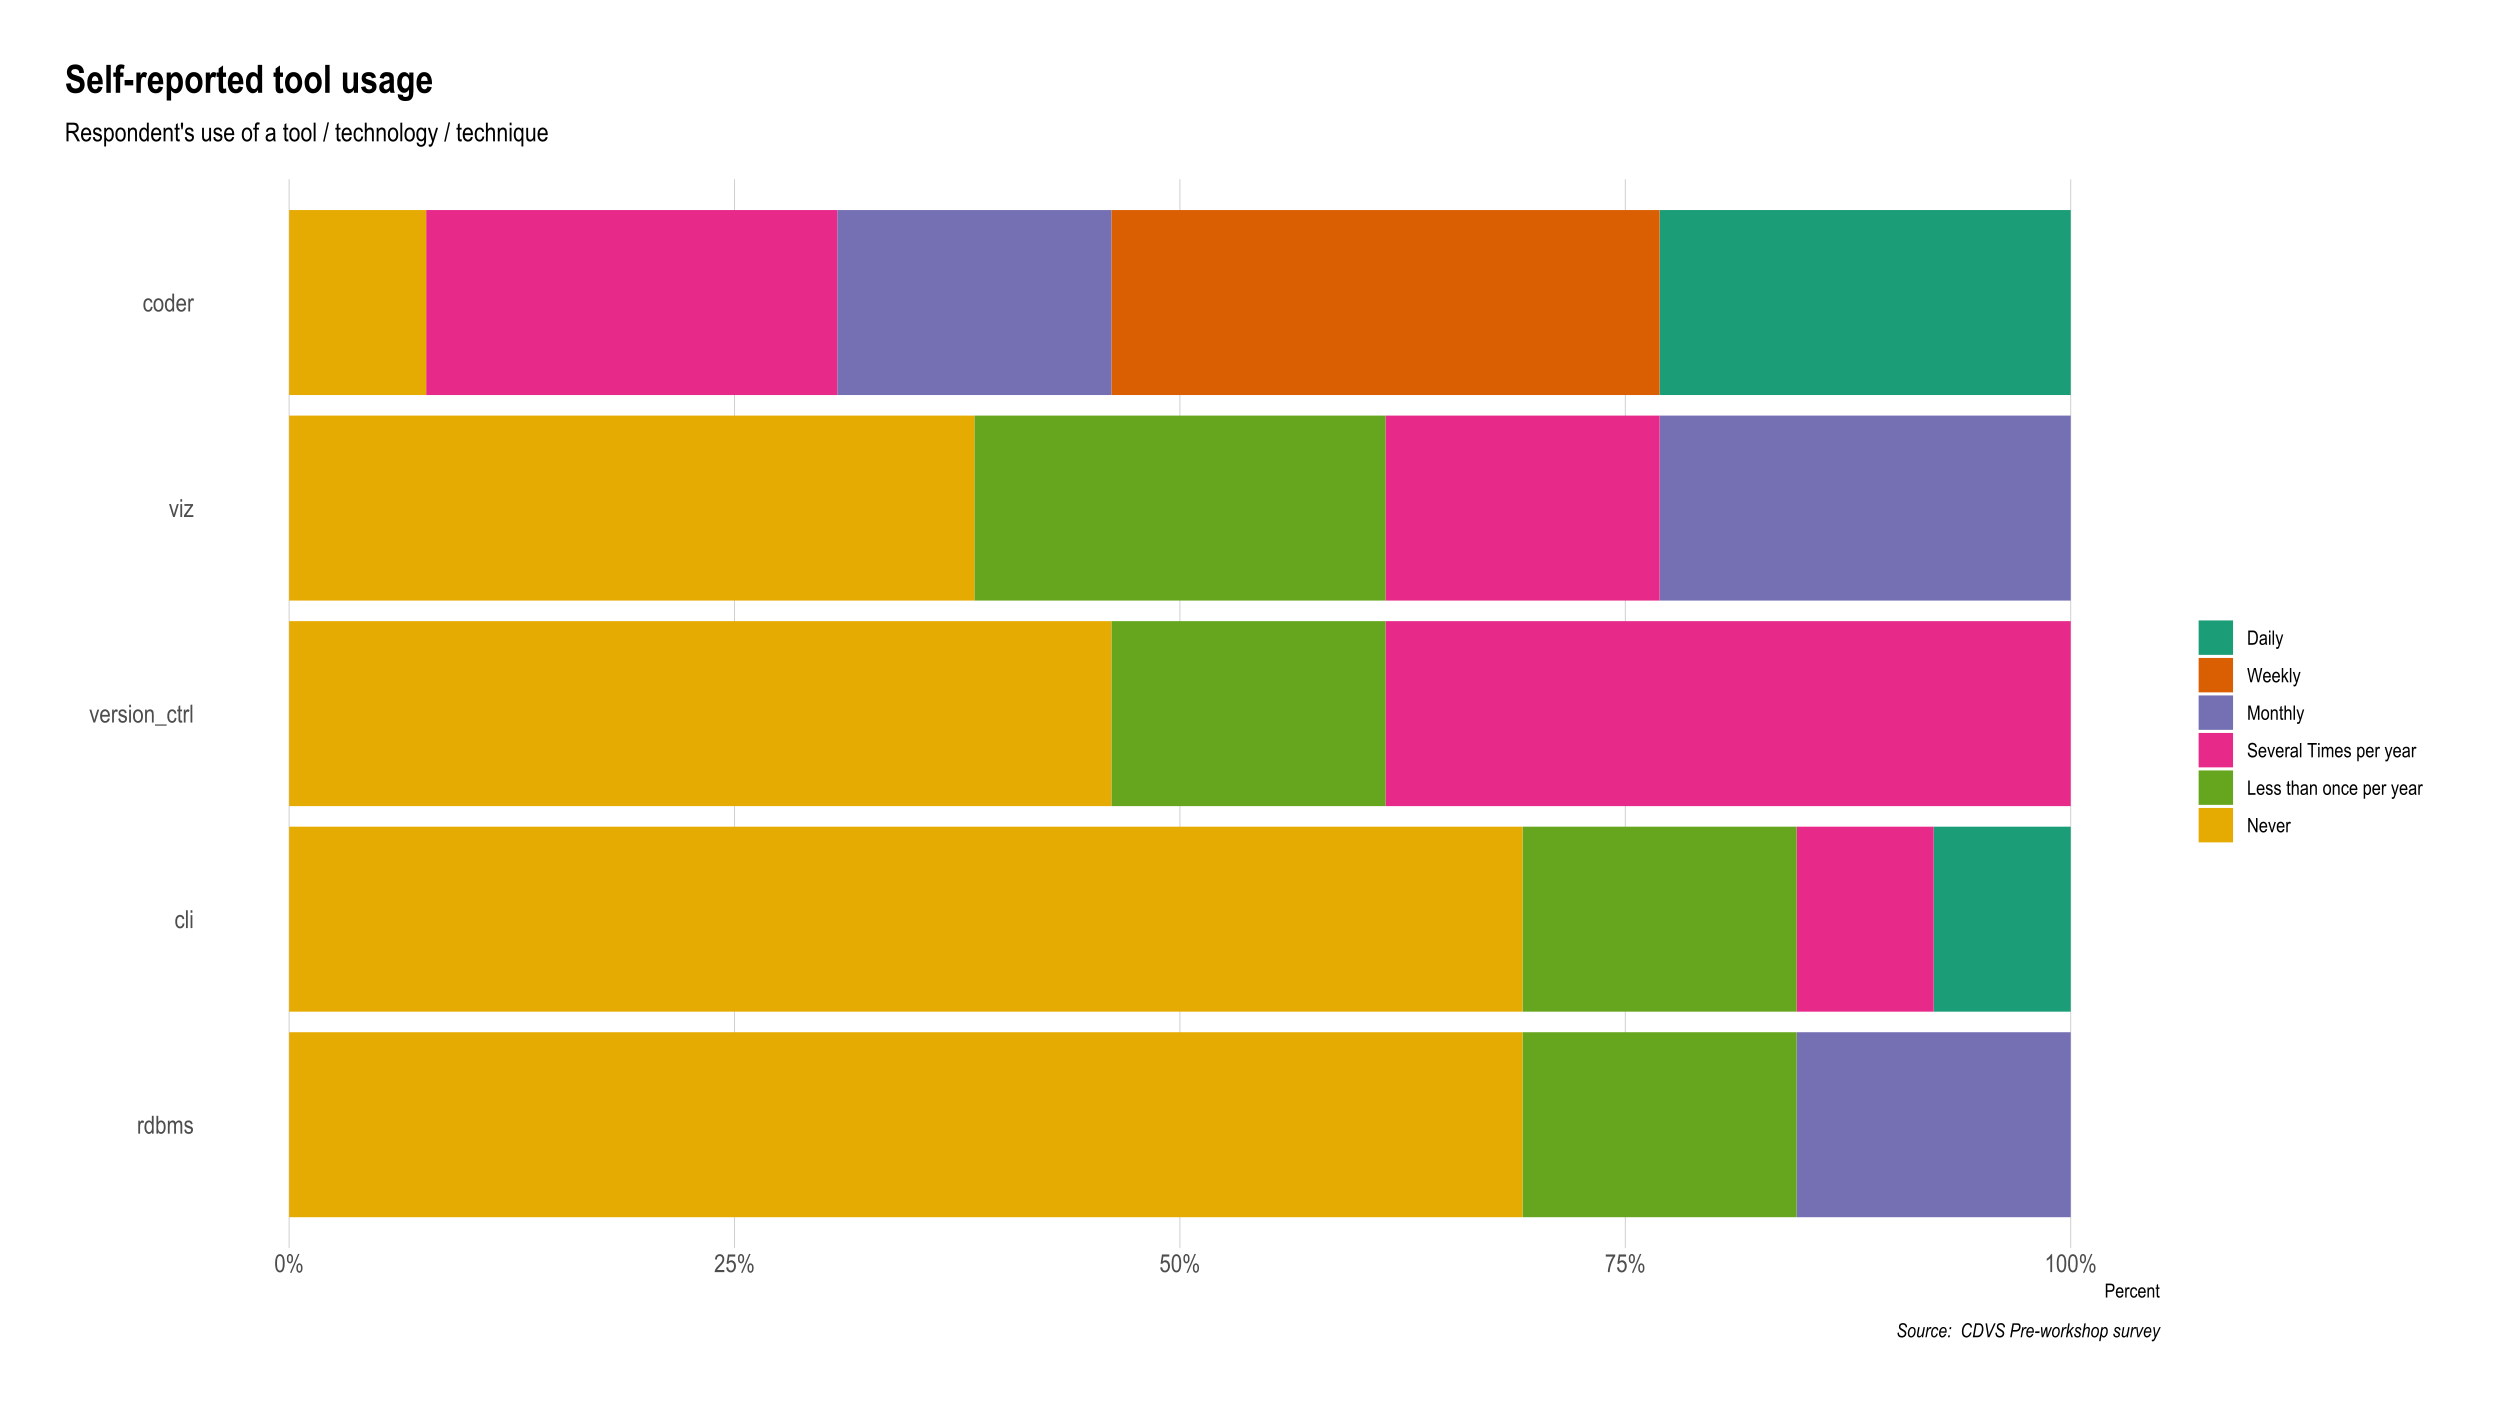 <?xml version="1.0" encoding="UTF-8"?>
<svg xmlns="http://www.w3.org/2000/svg" xmlns:xlink="http://www.w3.org/1999/xlink" width="1152pt" height="648pt" viewBox="0 0 1152 648" version="1.1">
<defs>
<g>
<symbol overflow="visible" id="glyph0-0">
<path style="stroke:none;" d="M 0.246 0 L 0.246 -7.188 L 2.43 -7.188 L 2.43 0 Z M 0.512 -0.297 L 2.172 -0.297 L 2.172 -6.945 L 0.512 -6.945 Z M 0.512 -0.297 "/>
</symbol>
<symbol overflow="visible" id="glyph0-1">
<path style="stroke:none;" d="M 0.613 0 L 0.613 -5.965 L 1.359 -5.965 L 1.359 -5.059 C 1.547 -5.473 1.719 -5.75 1.883 -5.891 C 2.039 -6.023 2.219 -6.094 2.422 -6.098 C 2.695 -6.094 2.98 -5.984 3.27 -5.773 L 2.988 -4.836 C 2.781 -4.977 2.578 -5.051 2.387 -5.055 C 2.207 -5.051 2.047 -4.988 1.902 -4.867 C 1.754 -4.742 1.652 -4.57 1.594 -4.352 C 1.488 -3.965 1.434 -3.555 1.438 -3.121 L 1.438 0 Z M 0.613 0 "/>
</symbol>
<symbol overflow="visible" id="glyph0-2">
<path style="stroke:none;" d="M 3.777 0 L 3.777 -0.754 C 3.625 -0.461 3.434 -0.242 3.199 -0.094 C 2.965 0.055 2.711 0.129 2.438 0.133 C 1.859 0.129 1.359 -0.141 0.938 -0.684 C 0.516 -1.227 0.305 -1.992 0.309 -2.98 C 0.305 -3.656 0.398 -4.23 0.59 -4.707 C 0.773 -5.176 1.023 -5.527 1.336 -5.754 C 1.648 -5.98 1.996 -6.094 2.379 -6.098 C 2.648 -6.094 2.898 -6.02 3.137 -5.879 C 3.367 -5.73 3.562 -5.531 3.719 -5.277 L 3.719 -8.23 L 4.555 -8.23 L 4.555 0 Z M 1.156 -2.977 C 1.152 -2.203 1.289 -1.629 1.559 -1.258 C 1.824 -0.879 2.133 -0.691 2.492 -0.695 C 2.844 -0.691 3.152 -0.871 3.41 -1.234 C 3.668 -1.59 3.797 -2.133 3.797 -2.863 C 3.797 -3.695 3.668 -4.305 3.41 -4.691 C 3.152 -5.07 2.824 -5.262 2.434 -5.266 C 2.082 -5.262 1.781 -5.078 1.531 -4.711 C 1.277 -4.344 1.152 -3.766 1.156 -2.977 Z M 1.156 -2.977 "/>
</symbol>
<symbol overflow="visible" id="glyph0-3">
<path style="stroke:none;" d="M 1.371 0 L 0.602 0 L 0.602 -8.23 L 1.434 -8.23 L 1.434 -5.297 C 1.605 -5.562 1.805 -5.762 2.027 -5.898 C 2.25 -6.027 2.496 -6.094 2.773 -6.098 C 3.152 -6.094 3.5 -5.98 3.816 -5.754 C 4.125 -5.527 4.375 -5.18 4.566 -4.715 C 4.75 -4.25 4.844 -3.688 4.848 -3.027 C 4.844 -2.016 4.633 -1.234 4.211 -0.688 C 3.785 -0.141 3.289 0.129 2.727 0.133 C 2.438 0.129 2.184 0.059 1.957 -0.086 C 1.73 -0.23 1.535 -0.449 1.371 -0.746 Z M 1.359 -3.027 C 1.359 -2.406 1.414 -1.945 1.527 -1.641 C 1.637 -1.332 1.797 -1.098 2.004 -0.938 C 2.211 -0.773 2.438 -0.691 2.691 -0.695 C 3.027 -0.691 3.332 -0.883 3.602 -1.27 C 3.863 -1.652 3.996 -2.227 4 -2.992 C 3.996 -3.773 3.867 -4.348 3.617 -4.715 C 3.359 -5.078 3.047 -5.262 2.676 -5.266 C 2.332 -5.262 2.027 -5.07 1.762 -4.691 C 1.492 -4.305 1.359 -3.75 1.359 -3.027 Z M 1.359 -3.027 "/>
</symbol>
<symbol overflow="visible" id="glyph0-4">
<path style="stroke:none;" d="M 0.617 0 L 0.617 -5.965 L 1.359 -5.965 L 1.359 -5.133 C 1.523 -5.438 1.734 -5.672 1.992 -5.844 C 2.25 -6.008 2.531 -6.094 2.84 -6.098 C 3.18 -6.094 3.469 -6.004 3.711 -5.832 C 3.945 -5.652 4.117 -5.395 4.219 -5.059 C 4.414 -5.402 4.637 -5.664 4.891 -5.836 C 5.145 -6.008 5.426 -6.094 5.734 -6.098 C 6.199 -6.094 6.57 -5.934 6.844 -5.621 C 7.113 -5.301 7.246 -4.793 7.25 -4.094 L 7.25 0 L 6.422 0 L 6.422 -3.762 C 6.422 -4.188 6.391 -4.488 6.328 -4.668 C 6.266 -4.844 6.164 -4.98 6.027 -5.078 C 5.887 -5.176 5.73 -5.227 5.559 -5.227 C 5.199 -5.227 4.906 -5.082 4.684 -4.801 C 4.457 -4.516 4.348 -4.074 4.348 -3.469 L 4.348 0 L 3.52 0 L 3.52 -3.879 C 3.516 -4.371 3.441 -4.719 3.293 -4.922 C 3.141 -5.125 2.93 -5.227 2.668 -5.227 C 2.285 -5.227 1.988 -5.074 1.77 -4.77 C 1.551 -4.465 1.441 -3.906 1.441 -3.098 L 1.441 0 Z M 0.617 0 "/>
</symbol>
<symbol overflow="visible" id="glyph0-5">
<path style="stroke:none;" d="M 0.293 -1.785 L 1.117 -1.941 C 1.164 -1.52 1.297 -1.207 1.516 -1.004 C 1.73 -0.793 2.02 -0.691 2.379 -0.695 C 2.734 -0.691 3.008 -0.781 3.207 -0.961 C 3.402 -1.141 3.504 -1.367 3.504 -1.641 C 3.504 -1.875 3.418 -2.059 3.25 -2.191 C 3.133 -2.277 2.852 -2.387 2.41 -2.527 C 1.762 -2.723 1.332 -2.891 1.117 -3.031 C 0.898 -3.164 0.73 -3.352 0.613 -3.586 C 0.492 -3.82 0.434 -4.082 0.434 -4.379 C 0.434 -4.887 0.594 -5.301 0.922 -5.621 C 1.242 -5.934 1.695 -6.094 2.273 -6.098 C 2.637 -6.094 2.953 -6.027 3.23 -5.898 C 3.504 -5.766 3.715 -5.59 3.863 -5.371 C 4.004 -5.148 4.105 -4.832 4.168 -4.426 L 3.359 -4.289 C 3.281 -4.938 2.93 -5.262 2.297 -5.266 C 1.938 -5.262 1.668 -5.191 1.492 -5.051 C 1.316 -4.906 1.23 -4.723 1.23 -4.5 C 1.23 -4.281 1.312 -4.105 1.484 -3.98 C 1.578 -3.902 1.879 -3.785 2.383 -3.621 C 3.066 -3.402 3.508 -3.227 3.711 -3.102 C 3.91 -2.969 4.07 -2.793 4.184 -2.574 C 4.293 -2.348 4.348 -2.082 4.352 -1.777 C 4.348 -1.203 4.168 -0.742 3.809 -0.395 C 3.449 -0.043 2.957 0.129 2.332 0.133 C 1.16 0.129 0.48 -0.508 0.293 -1.785 Z M 0.293 -1.785 "/>
</symbol>
<symbol overflow="visible" id="glyph0-6">
<path style="stroke:none;" d="M 3.812 -2.184 L 4.625 -2.055 C 4.531 -1.34 4.297 -0.797 3.922 -0.426 C 3.543 -0.055 3.094 0.129 2.566 0.133 C 1.926 0.129 1.398 -0.129 0.984 -0.652 C 0.57 -1.176 0.363 -1.957 0.363 -2.988 C 0.363 -4.023 0.57 -4.801 0.988 -5.32 C 1.406 -5.836 1.945 -6.094 2.602 -6.098 C 3.105 -6.094 3.531 -5.938 3.879 -5.625 C 4.223 -5.312 4.441 -4.84 4.543 -4.211 L 3.738 -4.066 C 3.66 -4.465 3.523 -4.762 3.328 -4.965 C 3.133 -5.16 2.898 -5.262 2.629 -5.266 C 2.219 -5.262 1.879 -5.082 1.613 -4.723 C 1.34 -4.363 1.207 -3.789 1.211 -3.004 C 1.207 -2.188 1.336 -1.598 1.594 -1.238 C 1.852 -0.871 2.18 -0.691 2.582 -0.695 C 2.895 -0.691 3.164 -0.812 3.387 -1.059 C 3.609 -1.297 3.75 -1.672 3.812 -2.184 Z M 3.812 -2.184 "/>
</symbol>
<symbol overflow="visible" id="glyph0-7">
<path style="stroke:none;" d="M 0.586 0 L 0.586 -8.23 L 1.41 -8.23 L 1.41 0 Z M 0.586 0 "/>
</symbol>
<symbol overflow="visible" id="glyph0-8">
<path style="stroke:none;" d="M 0.613 -7.07 L 0.613 -8.23 L 1.438 -8.23 L 1.438 -7.07 Z M 0.613 0 L 0.613 -5.965 L 1.438 -5.965 L 1.438 0 Z M 0.613 0 "/>
</symbol>
<symbol overflow="visible" id="glyph0-9">
<path style="stroke:none;" d="M 1.977 0 L 0.117 -5.965 L 0.992 -5.965 L 2.047 -2.391 C 2.164 -1.984 2.27 -1.582 2.359 -1.191 C 2.43 -1.504 2.531 -1.883 2.664 -2.324 L 3.758 -5.965 L 4.609 -5.965 L 2.75 0 Z M 1.977 0 "/>
</symbol>
<symbol overflow="visible" id="glyph0-10">
<path style="stroke:none;" d="M 3.953 -1.922 L 4.805 -1.793 C 4.664 -1.152 4.406 -0.672 4.035 -0.352 C 3.66 -0.031 3.199 0.129 2.648 0.133 C 1.957 0.129 1.395 -0.129 0.969 -0.652 C 0.535 -1.176 0.32 -1.938 0.324 -2.93 C 0.32 -3.961 0.539 -4.746 0.973 -5.285 C 1.402 -5.824 1.949 -6.094 2.617 -6.098 C 3.246 -6.094 3.773 -5.828 4.199 -5.301 C 4.621 -4.766 4.832 -3.996 4.836 -2.992 L 4.828 -2.723 L 1.18 -2.723 C 1.211 -2.051 1.367 -1.547 1.645 -1.207 C 1.922 -0.863 2.258 -0.691 2.656 -0.695 C 3.273 -0.691 3.707 -1.102 3.953 -1.922 Z M 1.23 -3.555 L 3.957 -3.555 C 3.918 -4.066 3.809 -4.453 3.629 -4.711 C 3.359 -5.078 3.02 -5.262 2.609 -5.266 C 2.234 -5.262 1.918 -5.105 1.66 -4.801 C 1.395 -4.488 1.254 -4.074 1.23 -3.555 Z M 1.23 -3.555 "/>
</symbol>
<symbol overflow="visible" id="glyph0-11">
<path style="stroke:none;" d="M 0.297 -2.98 C 0.293 -4.008 0.508 -4.785 0.945 -5.312 C 1.375 -5.832 1.926 -6.094 2.59 -6.098 C 3.238 -6.094 3.781 -5.832 4.223 -5.312 C 4.656 -4.785 4.875 -4.027 4.879 -3.043 C 4.875 -1.969 4.66 -1.172 4.234 -0.652 C 3.801 -0.129 3.254 0.129 2.59 0.133 C 1.934 0.129 1.387 -0.129 0.949 -0.652 C 0.512 -1.176 0.293 -1.953 0.297 -2.98 Z M 1.145 -2.984 C 1.141 -2.211 1.281 -1.637 1.566 -1.262 C 1.844 -0.879 2.191 -0.691 2.609 -0.695 C 2.996 -0.691 3.332 -0.883 3.613 -1.266 C 3.891 -1.645 4.031 -2.215 4.031 -2.984 C 4.031 -3.75 3.891 -4.324 3.609 -4.699 C 3.328 -5.074 2.98 -5.262 2.566 -5.266 C 2.172 -5.262 1.836 -5.074 1.559 -4.699 C 1.281 -4.32 1.141 -3.746 1.145 -2.984 Z M 1.145 -2.984 "/>
</symbol>
<symbol overflow="visible" id="glyph0-12">
<path style="stroke:none;" d="M 0.613 0 L 0.613 -5.965 L 1.359 -5.965 L 1.359 -5.121 C 1.539 -5.449 1.758 -5.691 2.016 -5.855 C 2.273 -6.012 2.57 -6.094 2.91 -6.098 C 3.172 -6.094 3.414 -6.043 3.637 -5.941 C 3.859 -5.84 4.039 -5.703 4.176 -5.539 C 4.309 -5.367 4.41 -5.152 4.48 -4.891 C 4.547 -4.621 4.582 -4.215 4.582 -3.668 L 4.582 0 L 3.758 0 L 3.758 -3.633 C 3.754 -4.07 3.719 -4.387 3.645 -4.59 C 3.566 -4.789 3.449 -4.945 3.293 -5.059 C 3.133 -5.168 2.949 -5.227 2.742 -5.227 C 2.344 -5.227 2.023 -5.078 1.789 -4.781 C 1.551 -4.484 1.434 -3.977 1.438 -3.262 L 1.438 0 Z M 0.613 0 "/>
</symbol>
<symbol overflow="visible" id="glyph0-13">
<path style="stroke:none;" d="M -0.066 0.863 L 5.297 0.863 L 5.297 1.438 L -0.066 1.438 Z M -0.066 0.863 "/>
</symbol>
<symbol overflow="visible" id="glyph0-14">
<path style="stroke:none;" d="M 2.453 -0.902 L 2.566 -0.012 C 2.336 0.047 2.129 0.074 1.949 0.078 C 1.656 0.074 1.422 0.02 1.25 -0.094 C 1.07 -0.207 0.953 -0.363 0.891 -0.562 C 0.824 -0.758 0.789 -1.152 0.793 -1.746 L 0.793 -5.176 L 0.184 -5.176 L 0.184 -5.965 L 0.793 -5.965 L 0.793 -7.441 L 1.617 -8.047 L 1.617 -5.965 L 2.453 -5.965 L 2.453 -5.176 L 1.617 -5.176 L 1.617 -1.691 C 1.617 -1.367 1.641 -1.16 1.691 -1.066 C 1.758 -0.93 1.891 -0.859 2.09 -0.863 C 2.18 -0.859 2.301 -0.875 2.453 -0.902 Z M 2.453 -0.902 "/>
</symbol>
<symbol overflow="visible" id="glyph0-15">
<path style="stroke:none;" d="M 0.184 0 L 0.184 -0.82 L 3.305 -5.176 C 2.945 -5.152 2.633 -5.145 2.367 -5.145 L 0.371 -5.145 L 0.371 -5.965 L 4.375 -5.965 L 4.375 -5.297 L 1.719 -1.512 L 1.207 -0.82 C 1.574 -0.852 1.922 -0.867 2.25 -0.871 L 4.516 -0.871 L 4.516 0 Z M 0.184 0 "/>
</symbol>
<symbol overflow="visible" id="glyph0-16">
<path style="stroke:none;" d="M 0.375 -4.059 C 0.375 -5.438 0.559 -6.484 0.934 -7.199 C 1.301 -7.906 1.852 -8.262 2.582 -8.266 C 3.223 -8.262 3.73 -7.973 4.105 -7.402 C 4.551 -6.699 4.773 -5.586 4.777 -4.059 C 4.773 -2.684 4.59 -1.641 4.223 -0.93 C 3.852 -0.215 3.301 0.141 2.57 0.141 C 1.926 0.141 1.398 -0.172 0.988 -0.801 C 0.578 -1.43 0.375 -2.516 0.375 -4.059 Z M 1.223 -4.062 C 1.219 -2.719 1.348 -1.824 1.609 -1.371 C 1.863 -0.918 2.191 -0.691 2.598 -0.691 C 2.973 -0.691 3.289 -0.922 3.547 -1.383 C 3.797 -1.844 3.926 -2.734 3.93 -4.062 C 3.926 -5.398 3.797 -6.297 3.543 -6.754 C 3.285 -7.203 2.953 -7.43 2.547 -7.434 C 2.168 -7.43 1.852 -7.199 1.602 -6.742 C 1.344 -6.277 1.219 -5.383 1.223 -4.062 Z M 1.223 -4.062 "/>
</symbol>
<symbol overflow="visible" id="glyph0-17">
<path style="stroke:none;" d="M 0.527 -6.254 C 0.527 -6.934 0.664 -7.457 0.938 -7.824 C 1.211 -8.184 1.543 -8.367 1.941 -8.371 C 2.348 -8.367 2.695 -8.184 2.98 -7.824 C 3.266 -7.457 3.41 -6.918 3.41 -6.199 C 3.41 -5.488 3.266 -4.945 2.98 -4.578 C 2.695 -4.203 2.352 -4.02 1.953 -4.02 C 1.551 -4.02 1.215 -4.203 0.941 -4.57 C 0.664 -4.938 0.527 -5.496 0.527 -6.254 Z M 1.965 -7.676 C 1.754 -7.676 1.582 -7.566 1.449 -7.348 C 1.309 -7.129 1.242 -6.742 1.246 -6.195 C 1.242 -5.641 1.309 -5.258 1.449 -5.043 C 1.582 -4.824 1.762 -4.715 1.98 -4.719 C 2.18 -4.715 2.348 -4.824 2.484 -5.047 C 2.621 -5.262 2.688 -5.645 2.691 -6.195 C 2.688 -6.734 2.617 -7.117 2.48 -7.344 C 2.34 -7.562 2.168 -7.676 1.965 -7.676 Z M 1.965 0.305 L 5.66 -8.371 L 6.34 -8.371 L 2.656 0.305 Z M 4.891 -1.93 C 4.887 -2.613 5.023 -3.141 5.301 -3.504 C 5.57 -3.863 5.902 -4.043 6.297 -4.047 C 6.707 -4.043 7.055 -3.863 7.344 -3.504 C 7.625 -3.145 7.77 -2.602 7.773 -1.883 C 7.77 -1.164 7.625 -0.621 7.344 -0.254 C 7.055 0.121 6.711 0.305 6.312 0.305 C 5.914 0.305 5.578 0.121 5.305 -0.25 C 5.023 -0.621 4.887 -1.18 4.891 -1.93 Z M 6.336 -3.352 C 6.121 -3.352 5.949 -3.242 5.812 -3.023 C 5.676 -2.805 5.605 -2.418 5.609 -1.871 C 5.605 -1.316 5.676 -0.934 5.816 -0.719 C 5.953 -0.5 6.133 -0.391 6.352 -0.395 C 6.547 -0.391 6.711 -0.5 6.848 -0.723 C 6.984 -0.941 7.055 -1.328 7.055 -1.875 C 7.055 -2.422 6.984 -2.805 6.848 -3.023 C 6.711 -3.242 6.539 -3.352 6.336 -3.352 Z M 6.336 -3.352 "/>
</symbol>
<symbol overflow="visible" id="glyph0-18">
<path style="stroke:none;" d="M 4.746 -0.973 L 4.746 0 L 0.281 0 C 0.27 -0.391 0.387 -0.828 0.637 -1.32 C 0.883 -1.805 1.34 -2.383 2.004 -3.047 C 2.777 -3.816 3.285 -4.41 3.527 -4.836 C 3.766 -5.254 3.883 -5.648 3.887 -6.012 C 3.883 -6.43 3.762 -6.77 3.516 -7.035 C 3.27 -7.297 2.965 -7.43 2.609 -7.434 C 2.219 -7.43 1.902 -7.285 1.66 -7.004 C 1.41 -6.715 1.289 -6.309 1.293 -5.777 L 0.438 -5.883 C 0.496 -6.672 0.719 -7.266 1.109 -7.668 C 1.492 -8.062 2.004 -8.262 2.641 -8.266 C 3.324 -8.262 3.844 -8.031 4.203 -7.57 C 4.555 -7.105 4.734 -6.578 4.734 -5.988 C 4.734 -5.465 4.594 -4.961 4.316 -4.48 C 4.039 -3.996 3.516 -3.355 2.742 -2.555 C 2.246 -2.047 1.926 -1.699 1.781 -1.52 C 1.637 -1.332 1.52 -1.152 1.434 -0.973 Z M 4.746 -0.973 "/>
</symbol>
<symbol overflow="visible" id="glyph0-19">
<path style="stroke:none;" d="M 0.375 -2.156 L 1.246 -2.246 C 1.312 -1.719 1.465 -1.328 1.703 -1.074 C 1.941 -0.816 2.219 -0.691 2.531 -0.691 C 2.922 -0.691 3.258 -0.871 3.547 -1.234 C 3.828 -1.594 3.973 -2.086 3.977 -2.715 C 3.973 -3.301 3.836 -3.758 3.562 -4.082 C 3.285 -4.406 2.938 -4.57 2.527 -4.57 C 2.273 -4.57 2.039 -4.5 1.82 -4.359 C 1.598 -4.219 1.426 -4.02 1.305 -3.77 L 0.523 -3.895 L 1.18 -8.125 L 4.531 -8.125 L 4.531 -7.16 L 1.836 -7.16 L 1.477 -4.945 C 1.875 -5.289 2.297 -5.461 2.75 -5.465 C 3.312 -5.461 3.805 -5.219 4.223 -4.742 C 4.641 -4.258 4.852 -3.609 4.852 -2.793 C 4.852 -1.984 4.641 -1.293 4.223 -0.723 C 3.805 -0.145 3.246 0.141 2.543 0.141 C 1.957 0.141 1.461 -0.062 1.062 -0.469 C 0.656 -0.875 0.43 -1.438 0.375 -2.156 Z M 0.375 -2.156 "/>
</symbol>
<symbol overflow="visible" id="glyph0-20">
<path style="stroke:none;" d="M 0.434 -7.152 L 0.434 -8.125 L 4.797 -8.125 L 4.797 -7.34 C 4.145 -6.492 3.57 -5.391 3.078 -4.035 C 2.578 -2.676 2.293 -1.332 2.223 0 L 1.375 0 C 1.383 -0.688 1.492 -1.488 1.703 -2.406 C 1.91 -3.324 2.195 -4.199 2.559 -5.031 C 2.918 -5.859 3.309 -6.566 3.727 -7.152 Z M 0.434 -7.152 "/>
</symbol>
<symbol overflow="visible" id="glyph0-21">
<path style="stroke:none;" d="M 3.5 0 L 2.668 0 L 2.668 -6.441 C 2.473 -6.215 2.219 -5.988 1.898 -5.754 C 1.574 -5.52 1.277 -5.34 1.012 -5.223 L 1.012 -6.199 C 1.465 -6.461 1.867 -6.781 2.219 -7.16 C 2.566 -7.535 2.812 -7.902 2.961 -8.266 L 3.5 -8.266 Z M 3.5 0 "/>
</symbol>
<symbol overflow="visible" id="glyph1-0">
<path style="stroke:none;" d="M 0.195 0 L 0.195 -5.625 L 1.902 -5.625 L 1.902 0 Z M 0.398 -0.234 L 1.699 -0.234 L 1.699 -5.438 L 0.398 -5.438 Z M 0.398 -0.234 "/>
</symbol>
<symbol overflow="visible" id="glyph1-1">
<path style="stroke:none;" d="M 0.566 0 L 0.566 -6.441 L 2.559 -6.441 C 3.023 -6.438 3.367 -6.398 3.594 -6.32 C 3.895 -6.207 4.141 -6 4.324 -5.699 C 4.504 -5.395 4.594 -5.023 4.598 -4.586 C 4.594 -4.004 4.445 -3.531 4.152 -3.168 C 3.855 -2.797 3.344 -2.613 2.617 -2.617 L 1.266 -2.617 L 1.266 0 Z M 1.266 -3.379 L 2.633 -3.379 C 3.059 -3.375 3.375 -3.473 3.574 -3.672 C 3.773 -3.863 3.871 -4.156 3.875 -4.555 C 3.871 -4.805 3.824 -5.023 3.727 -5.207 C 3.629 -5.387 3.508 -5.512 3.371 -5.582 C 3.23 -5.648 2.98 -5.684 2.617 -5.684 L 1.266 -5.684 Z M 1.266 -3.379 "/>
</symbol>
<symbol overflow="visible" id="glyph1-2">
<path style="stroke:none;" d="M 3.094 -1.504 L 3.762 -1.402 C 3.648 -0.902 3.445 -0.527 3.156 -0.273 C 2.863 -0.02 2.504 0.105 2.074 0.105 C 1.531 0.105 1.09 -0.098 0.758 -0.512 C 0.418 -0.918 0.25 -1.512 0.254 -2.293 C 0.25 -3.098 0.422 -3.715 0.762 -4.137 C 1.098 -4.559 1.523 -4.77 2.047 -4.773 C 2.539 -4.77 2.953 -4.562 3.285 -4.148 C 3.617 -3.73 3.785 -3.129 3.785 -2.344 L 3.781 -2.133 L 0.922 -2.133 C 0.945 -1.605 1.066 -1.207 1.285 -0.945 C 1.5 -0.676 1.766 -0.543 2.078 -0.547 C 2.562 -0.543 2.902 -0.863 3.094 -1.504 Z M 0.961 -2.781 L 3.098 -2.781 C 3.066 -3.184 2.98 -3.484 2.84 -3.688 C 2.629 -3.973 2.363 -4.117 2.043 -4.121 C 1.75 -4.117 1.504 -3.996 1.301 -3.758 C 1.094 -3.516 0.98 -3.191 0.961 -2.781 Z M 0.961 -2.781 "/>
</symbol>
<symbol overflow="visible" id="glyph1-3">
<path style="stroke:none;" d="M 0.48 0 L 0.48 -4.668 L 1.062 -4.668 L 1.062 -3.961 C 1.211 -4.289 1.348 -4.504 1.473 -4.613 C 1.594 -4.715 1.734 -4.77 1.895 -4.773 C 2.105 -4.77 2.328 -4.684 2.559 -4.516 L 2.336 -3.785 C 2.176 -3.895 2.02 -3.949 1.867 -3.953 C 1.727 -3.949 1.602 -3.902 1.488 -3.809 C 1.375 -3.711 1.293 -3.574 1.25 -3.406 C 1.164 -3.102 1.125 -2.781 1.125 -2.445 L 1.125 0 Z M 0.48 0 "/>
</symbol>
<symbol overflow="visible" id="glyph1-4">
<path style="stroke:none;" d="M 2.984 -1.711 L 3.621 -1.609 C 3.547 -1.051 3.363 -0.625 3.07 -0.332 C 2.773 -0.039 2.418 0.105 2.008 0.105 C 1.504 0.105 1.09 -0.098 0.77 -0.512 C 0.441 -0.918 0.281 -1.527 0.285 -2.336 C 0.281 -3.145 0.445 -3.754 0.773 -4.164 C 1.102 -4.566 1.52 -4.77 2.035 -4.773 C 2.426 -4.77 2.762 -4.645 3.035 -4.402 C 3.305 -4.152 3.477 -3.785 3.555 -3.297 L 2.926 -3.18 C 2.863 -3.492 2.758 -3.727 2.605 -3.887 C 2.453 -4.039 2.27 -4.117 2.055 -4.121 C 1.734 -4.117 1.469 -3.977 1.262 -3.695 C 1.051 -3.41 0.949 -2.961 0.949 -2.352 C 0.949 -1.711 1.047 -1.254 1.25 -0.973 C 1.445 -0.688 1.703 -0.543 2.023 -0.547 C 2.266 -0.543 2.477 -0.637 2.652 -0.828 C 2.824 -1.016 2.934 -1.312 2.984 -1.711 Z M 2.984 -1.711 "/>
</symbol>
<symbol overflow="visible" id="glyph1-5">
<path style="stroke:none;" d="M 0.48 0 L 0.48 -4.668 L 1.062 -4.668 L 1.062 -4.008 C 1.199 -4.262 1.371 -4.453 1.578 -4.582 C 1.777 -4.707 2.012 -4.77 2.277 -4.773 C 2.48 -4.77 2.672 -4.73 2.848 -4.652 C 3.02 -4.57 3.16 -4.465 3.27 -4.336 C 3.375 -4.203 3.453 -4.031 3.508 -3.828 C 3.559 -3.617 3.586 -3.301 3.586 -2.871 L 3.586 0 L 2.941 0 L 2.941 -2.844 C 2.941 -3.18 2.91 -3.43 2.852 -3.594 C 2.793 -3.75 2.703 -3.875 2.578 -3.961 C 2.453 -4.047 2.309 -4.09 2.145 -4.09 C 1.832 -4.09 1.582 -3.973 1.402 -3.742 C 1.215 -3.508 1.125 -3.109 1.125 -2.551 L 1.125 0 Z M 0.48 0 "/>
</symbol>
<symbol overflow="visible" id="glyph1-6">
<path style="stroke:none;" d="M 1.922 -0.707 L 2.008 -0.008 C 1.828 0.039 1.668 0.059 1.523 0.062 C 1.297 0.059 1.113 0.016 0.98 -0.07 C 0.84 -0.16 0.746 -0.281 0.695 -0.438 C 0.645 -0.59 0.621 -0.898 0.621 -1.367 L 0.621 -4.051 L 0.145 -4.051 L 0.145 -4.668 L 0.621 -4.668 L 0.621 -5.824 L 1.266 -6.297 L 1.266 -4.668 L 1.922 -4.668 L 1.922 -4.051 L 1.266 -4.051 L 1.266 -1.324 C 1.266 -1.07 1.285 -0.906 1.324 -0.836 C 1.379 -0.727 1.48 -0.672 1.633 -0.676 C 1.707 -0.672 1.805 -0.684 1.922 -0.707 Z M 1.922 -0.707 "/>
</symbol>
<symbol overflow="visible" id="glyph2-0">
<path style="stroke:none;" d="M 0.199 0 L 0.199 -5.75 L 1.945 -5.75 L 1.945 0 Z M 0.41 -0.238 L 1.738 -0.238 L 1.738 -5.559 L 0.41 -5.559 Z M 0.41 -0.238 "/>
</symbol>
<symbol overflow="visible" id="glyph2-1">
<path style="stroke:none;" d="M 0.566 0 L 0.566 -6.586 L 2.43 -6.586 C 2.887 -6.586 3.238 -6.543 3.48 -6.465 C 3.793 -6.355 4.062 -6.164 4.297 -5.891 C 4.523 -5.609 4.703 -5.258 4.836 -4.836 C 4.961 -4.406 5.027 -3.906 5.031 -3.328 C 5.027 -2.582 4.918 -1.949 4.703 -1.43 C 4.48 -0.91 4.199 -0.539 3.859 -0.324 C 3.516 -0.105 3.066 0 2.516 0 Z M 1.281 -0.777 L 2.43 -0.777 C 2.891 -0.773 3.242 -0.848 3.484 -1.004 C 3.723 -1.152 3.906 -1.398 4.039 -1.734 C 4.203 -2.18 4.289 -2.711 4.293 -3.336 C 4.289 -4 4.199 -4.527 4.02 -4.91 C 3.84 -5.293 3.605 -5.547 3.324 -5.68 C 3.129 -5.762 2.828 -5.805 2.414 -5.809 L 1.281 -5.809 Z M 1.281 -0.777 "/>
</symbol>
<symbol overflow="visible" id="glyph2-2">
<path style="stroke:none;" d="M 3.035 -0.59 C 2.812 -0.355 2.582 -0.18 2.344 -0.066 C 2.102 0.051 1.852 0.105 1.598 0.109 C 1.188 0.105 0.863 -0.016 0.625 -0.258 C 0.379 -0.504 0.258 -0.836 0.262 -1.254 C 0.258 -1.527 0.312 -1.77 0.43 -1.984 C 0.539 -2.195 0.695 -2.363 0.898 -2.484 C 1.094 -2.602 1.395 -2.688 1.797 -2.75 C 2.332 -2.824 2.727 -2.918 2.984 -3.031 L 2.988 -3.238 C 2.988 -3.562 2.93 -3.793 2.812 -3.926 C 2.648 -4.117 2.395 -4.211 2.055 -4.215 C 1.742 -4.211 1.512 -4.148 1.359 -4.02 C 1.207 -3.891 1.094 -3.648 1.023 -3.301 L 0.371 -3.41 C 0.461 -3.922 0.648 -4.293 0.934 -4.527 C 1.215 -4.758 1.621 -4.875 2.152 -4.879 C 2.559 -4.875 2.883 -4.797 3.117 -4.645 C 3.352 -4.488 3.496 -4.297 3.559 -4.074 C 3.617 -3.844 3.648 -3.512 3.652 -3.078 L 3.652 -2 C 3.648 -1.242 3.664 -0.766 3.695 -0.57 C 3.723 -0.371 3.777 -0.184 3.863 0 L 3.172 0 C 3.098 -0.164 3.055 -0.359 3.035 -0.59 Z M 2.984 -2.395 C 2.734 -2.273 2.375 -2.172 1.898 -2.09 C 1.621 -2.039 1.426 -1.984 1.316 -1.922 C 1.203 -1.859 1.117 -1.773 1.055 -1.664 C 0.992 -1.551 0.961 -1.422 0.965 -1.277 C 0.961 -1.047 1.031 -0.863 1.176 -0.73 C 1.312 -0.594 1.508 -0.527 1.762 -0.527 C 1.996 -0.527 2.211 -0.586 2.406 -0.711 C 2.598 -0.828 2.742 -0.992 2.84 -1.199 C 2.934 -1.402 2.98 -1.703 2.984 -2.098 Z M 2.984 -2.395 "/>
</symbol>
<symbol overflow="visible" id="glyph2-3">
<path style="stroke:none;" d="M 0.488 -5.656 L 0.488 -6.586 L 1.148 -6.586 L 1.148 -5.656 Z M 0.488 0 L 0.488 -4.77 L 1.148 -4.77 L 1.148 0 Z M 0.488 0 "/>
</symbol>
<symbol overflow="visible" id="glyph2-4">
<path style="stroke:none;" d="M 0.469 0 L 0.469 -6.586 L 1.129 -6.586 L 1.129 0 Z M 0.469 0 "/>
</symbol>
<symbol overflow="visible" id="glyph2-5">
<path style="stroke:none;" d="M 0.469 1.836 L 0.395 1.078 C 0.539 1.125 0.668 1.148 0.773 1.148 C 0.914 1.148 1.027 1.117 1.121 1.062 C 1.207 1.004 1.285 0.918 1.348 0.801 C 1.367 0.758 1.453 0.492 1.609 0.008 L 0.121 -4.77 L 0.836 -4.77 L 1.652 -2.008 C 1.754 -1.66 1.848 -1.293 1.938 -0.906 C 2.008 -1.273 2.098 -1.637 2.207 -1.992 L 3.043 -4.77 L 3.707 -4.77 L 2.223 0.082 C 2.023 0.707 1.871 1.125 1.762 1.34 C 1.648 1.547 1.52 1.699 1.379 1.797 C 1.23 1.887 1.07 1.934 0.895 1.938 C 0.766 1.934 0.625 1.898 0.469 1.836 Z M 0.469 1.836 "/>
</symbol>
<symbol overflow="visible" id="glyph2-6">
<path style="stroke:none;" d="M 1.543 0 L 0.105 -6.586 L 0.836 -6.586 L 1.66 -2.27 C 1.742 -1.824 1.82 -1.375 1.891 -0.922 L 2.133 -2.137 L 3.16 -6.586 L 4.027 -6.586 L 4.797 -3.254 C 4.98 -2.438 5.121 -1.66 5.219 -0.922 C 5.285 -1.344 5.375 -1.824 5.484 -2.355 L 6.332 -6.586 L 7.051 -6.586 L 5.566 0 L 4.879 0 L 3.738 -5.02 L 3.57 -5.789 C 3.516 -5.5 3.465 -5.242 3.41 -5.02 L 2.266 0 Z M 1.543 0 "/>
</symbol>
<symbol overflow="visible" id="glyph2-7">
<path style="stroke:none;" d="M 3.164 -1.535 L 3.844 -1.434 C 3.73 -0.922 3.523 -0.535 3.227 -0.277 C 2.926 -0.02 2.559 0.105 2.121 0.109 C 1.566 0.105 1.117 -0.102 0.773 -0.523 C 0.43 -0.941 0.258 -1.551 0.262 -2.344 C 0.258 -3.168 0.43 -3.797 0.777 -4.23 C 1.121 -4.66 1.559 -4.875 2.094 -4.879 C 2.594 -4.875 3.016 -4.66 3.359 -4.238 C 3.695 -3.809 3.867 -3.195 3.867 -2.395 L 3.863 -2.18 L 0.945 -2.18 C 0.969 -1.641 1.094 -1.234 1.316 -0.965 C 1.535 -0.691 1.805 -0.555 2.125 -0.559 C 2.621 -0.555 2.969 -0.883 3.164 -1.535 Z M 0.984 -2.844 L 3.168 -2.844 C 3.133 -3.254 3.043 -3.562 2.902 -3.77 C 2.684 -4.062 2.414 -4.211 2.09 -4.215 C 1.789 -4.211 1.535 -4.09 1.328 -3.844 C 1.117 -3.594 1.004 -3.258 0.984 -2.844 Z M 0.984 -2.844 "/>
</symbol>
<symbol overflow="visible" id="glyph2-8">
<path style="stroke:none;" d="M 0.504 0 L 0.504 -6.586 L 1.164 -6.586 L 1.164 -2.824 L 2.738 -4.77 L 3.598 -4.77 L 2.098 -3 L 3.746 0 L 2.93 0 L 1.633 -2.445 L 1.164 -1.891 L 1.164 0 Z M 0.504 0 "/>
</symbol>
<symbol overflow="visible" id="glyph2-9">
<path style="stroke:none;" d="M 0.562 0 L 0.562 -6.586 L 1.637 -6.586 L 2.918 -1.922 L 3.172 -0.949 C 3.234 -1.191 3.332 -1.543 3.461 -2.004 L 4.758 -6.586 L 5.719 -6.586 L 5.719 0 L 5.031 0 L 5.031 -5.508 L 3.457 0 L 2.816 0 L 1.25 -5.602 L 1.25 0 Z M 0.562 0 "/>
</symbol>
<symbol overflow="visible" id="glyph2-10">
<path style="stroke:none;" d="M 0.238 -2.387 C 0.234 -3.207 0.406 -3.828 0.758 -4.25 C 1.102 -4.664 1.539 -4.875 2.07 -4.879 C 2.586 -4.875 3.023 -4.664 3.375 -4.25 C 3.727 -3.828 3.902 -3.223 3.902 -2.434 C 3.902 -1.574 3.73 -0.938 3.387 -0.52 C 3.043 -0.102 2.602 0.105 2.07 0.109 C 1.543 0.105 1.109 -0.102 0.762 -0.523 C 0.41 -0.941 0.234 -1.562 0.238 -2.387 Z M 0.918 -2.387 C 0.914 -1.766 1.027 -1.309 1.254 -1.008 C 1.477 -0.707 1.754 -0.555 2.09 -0.559 C 2.398 -0.555 2.664 -0.707 2.891 -1.012 C 3.109 -1.312 3.223 -1.77 3.227 -2.387 C 3.223 -2.996 3.109 -3.457 2.887 -3.762 C 2.66 -4.062 2.383 -4.211 2.055 -4.215 C 1.738 -4.211 1.469 -4.059 1.25 -3.758 C 1.023 -3.453 0.914 -2.996 0.918 -2.387 Z M 0.918 -2.387 "/>
</symbol>
<symbol overflow="visible" id="glyph2-11">
<path style="stroke:none;" d="M 0.488 0 L 0.488 -4.77 L 1.086 -4.77 L 1.086 -4.098 C 1.227 -4.355 1.402 -4.551 1.613 -4.684 C 1.816 -4.809 2.055 -4.875 2.328 -4.879 C 2.535 -4.875 2.73 -4.832 2.91 -4.754 C 3.086 -4.668 3.23 -4.562 3.34 -4.43 C 3.449 -4.297 3.527 -4.121 3.582 -3.91 C 3.633 -3.695 3.66 -3.371 3.664 -2.934 L 3.664 0 L 3.004 0 L 3.004 -2.906 C 3 -3.254 2.969 -3.508 2.914 -3.672 C 2.852 -3.832 2.758 -3.957 2.633 -4.051 C 2.504 -4.137 2.359 -4.184 2.191 -4.184 C 1.871 -4.184 1.617 -4.062 1.43 -3.828 C 1.242 -3.586 1.148 -3.18 1.148 -2.609 L 1.148 0 Z M 0.488 0 "/>
</symbol>
<symbol overflow="visible" id="glyph2-12">
<path style="stroke:none;" d="M 1.965 -0.723 L 2.055 -0.008 C 1.867 0.039 1.703 0.059 1.559 0.062 C 1.328 0.059 1.141 0.016 1 -0.074 C 0.855 -0.164 0.758 -0.289 0.711 -0.449 C 0.656 -0.605 0.633 -0.922 0.633 -1.398 L 0.633 -4.141 L 0.148 -4.141 L 0.148 -4.77 L 0.633 -4.77 L 0.633 -5.953 L 1.293 -6.438 L 1.293 -4.77 L 1.965 -4.77 L 1.965 -4.141 L 1.293 -4.141 L 1.293 -1.352 C 1.289 -1.09 1.309 -0.926 1.352 -0.855 C 1.406 -0.746 1.512 -0.691 1.672 -0.691 C 1.742 -0.691 1.84 -0.699 1.965 -0.723 Z M 1.965 -0.723 "/>
</symbol>
<symbol overflow="visible" id="glyph2-13">
<path style="stroke:none;" d="M 0.488 0 L 0.488 -6.586 L 1.148 -6.586 L 1.148 -4.223 C 1.305 -4.438 1.48 -4.602 1.676 -4.715 C 1.871 -4.82 2.086 -4.875 2.328 -4.879 C 2.742 -4.875 3.07 -4.742 3.312 -4.48 C 3.551 -4.211 3.672 -3.727 3.676 -3.023 L 3.676 0 L 3.016 0 L 3.016 -3.023 C 3.012 -3.438 2.938 -3.734 2.793 -3.914 C 2.645 -4.094 2.441 -4.184 2.188 -4.184 C 1.898 -4.184 1.656 -4.066 1.453 -3.836 C 1.25 -3.605 1.148 -3.195 1.148 -2.609 L 1.148 0 Z M 0.488 0 "/>
</symbol>
<symbol overflow="visible" id="glyph2-14">
<path style="stroke:none;" d="M 0.34 -2.121 L 1.016 -2.191 C 1.047 -1.828 1.129 -1.543 1.258 -1.344 C 1.383 -1.141 1.566 -0.98 1.805 -0.859 C 2.039 -0.734 2.305 -0.672 2.605 -0.676 C 3.027 -0.672 3.355 -0.777 3.594 -0.984 C 3.828 -1.191 3.949 -1.461 3.949 -1.793 C 3.949 -1.988 3.906 -2.156 3.82 -2.301 C 3.734 -2.445 3.605 -2.562 3.434 -2.656 C 3.262 -2.746 2.887 -2.879 2.316 -3.051 C 1.805 -3.203 1.445 -3.355 1.23 -3.508 C 1.012 -3.66 0.844 -3.855 0.727 -4.09 C 0.605 -4.324 0.543 -4.59 0.547 -4.887 C 0.543 -5.418 0.715 -5.852 1.062 -6.195 C 1.406 -6.531 1.871 -6.703 2.457 -6.703 C 2.855 -6.703 3.207 -6.621 3.508 -6.465 C 3.809 -6.301 4.043 -6.074 4.211 -5.781 C 4.375 -5.48 4.465 -5.133 4.48 -4.734 L 3.793 -4.672 C 3.754 -5.094 3.625 -5.41 3.406 -5.621 C 3.184 -5.824 2.875 -5.93 2.48 -5.934 C 2.074 -5.93 1.766 -5.84 1.555 -5.66 C 1.336 -5.48 1.23 -5.246 1.234 -4.961 C 1.23 -4.691 1.309 -4.484 1.469 -4.34 C 1.621 -4.191 1.973 -4.043 2.52 -3.895 C 3.051 -3.742 3.422 -3.613 3.641 -3.512 C 3.969 -3.34 4.219 -3.121 4.387 -2.848 C 4.555 -2.574 4.641 -2.246 4.641 -1.867 C 4.641 -1.488 4.551 -1.145 4.375 -0.836 C 4.195 -0.523 3.953 -0.289 3.652 -0.129 C 3.348 0.031 2.984 0.109 2.555 0.113 C 1.887 0.109 1.352 -0.086 0.957 -0.488 C 0.559 -0.887 0.355 -1.434 0.34 -2.121 Z M 0.34 -2.121 "/>
</symbol>
<symbol overflow="visible" id="glyph2-15">
<path style="stroke:none;" d="M 1.582 0 L 0.094 -4.77 L 0.797 -4.77 L 1.637 -1.914 C 1.73 -1.59 1.816 -1.27 1.891 -0.953 C 1.941 -1.199 2.023 -1.5 2.133 -1.859 L 3.004 -4.77 L 3.688 -4.77 L 2.199 0 Z M 1.582 0 "/>
</symbol>
<symbol overflow="visible" id="glyph2-16">
<path style="stroke:none;" d="M 0.488 0 L 0.488 -4.77 L 1.086 -4.77 L 1.086 -4.047 C 1.234 -4.379 1.375 -4.602 1.508 -4.715 C 1.633 -4.82 1.777 -4.875 1.938 -4.879 C 2.156 -4.875 2.383 -4.789 2.613 -4.617 L 2.391 -3.867 C 2.227 -3.984 2.066 -4.043 1.91 -4.043 C 1.77 -4.043 1.641 -3.992 1.523 -3.895 C 1.406 -3.793 1.324 -3.656 1.277 -3.48 C 1.191 -3.172 1.148 -2.844 1.148 -2.496 L 1.148 0 Z M 0.488 0 "/>
</symbol>
<symbol overflow="visible" id="glyph2-17">
<path style="stroke:none;" d=""/>
</symbol>
<symbol overflow="visible" id="glyph2-18">
<path style="stroke:none;" d="M 1.969 0 L 1.969 -5.809 L 0.188 -5.809 L 0.188 -6.586 L 4.469 -6.586 L 4.469 -5.809 L 2.684 -5.809 L 2.684 0 Z M 1.969 0 "/>
</symbol>
<symbol overflow="visible" id="glyph2-19">
<path style="stroke:none;" d="M 0.496 0 L 0.496 -4.77 L 1.086 -4.77 L 1.086 -4.105 C 1.215 -4.352 1.387 -4.543 1.594 -4.676 C 1.797 -4.809 2.02 -4.875 2.27 -4.879 C 2.543 -4.875 2.777 -4.805 2.969 -4.664 C 3.156 -4.523 3.293 -4.316 3.375 -4.047 C 3.531 -4.324 3.711 -4.531 3.914 -4.672 C 4.117 -4.805 4.34 -4.875 4.586 -4.879 C 4.957 -4.875 5.254 -4.746 5.473 -4.496 C 5.691 -4.238 5.801 -3.832 5.801 -3.273 L 5.801 0 L 5.141 0 L 5.141 -3.008 C 5.137 -3.344 5.113 -3.586 5.062 -3.734 C 5.012 -3.875 4.93 -3.988 4.82 -4.066 C 4.707 -4.145 4.582 -4.184 4.449 -4.184 C 4.16 -4.184 3.926 -4.07 3.746 -3.844 C 3.562 -3.617 3.473 -3.258 3.477 -2.773 L 3.477 0 L 2.816 0 L 2.816 -3.102 C 2.812 -3.492 2.75 -3.773 2.633 -3.938 C 2.508 -4.102 2.344 -4.184 2.133 -4.184 C 1.828 -4.184 1.59 -4.059 1.418 -3.816 C 1.242 -3.566 1.152 -3.121 1.156 -2.477 L 1.156 0 Z M 0.496 0 "/>
</symbol>
<symbol overflow="visible" id="glyph2-20">
<path style="stroke:none;" d="M 0.234 -1.43 L 0.895 -1.555 C 0.93 -1.215 1.035 -0.965 1.211 -0.805 C 1.383 -0.637 1.613 -0.555 1.902 -0.559 C 2.188 -0.555 2.41 -0.625 2.566 -0.77 C 2.723 -0.91 2.801 -1.094 2.805 -1.312 C 2.801 -1.5 2.734 -1.645 2.602 -1.754 C 2.508 -1.82 2.281 -1.91 1.926 -2.023 C 1.41 -2.176 1.066 -2.312 0.895 -2.426 C 0.719 -2.535 0.582 -2.684 0.488 -2.871 C 0.391 -3.055 0.344 -3.266 0.348 -3.504 C 0.344 -3.91 0.477 -4.238 0.738 -4.496 C 0.996 -4.746 1.355 -4.875 1.82 -4.879 C 2.105 -4.875 2.359 -4.82 2.582 -4.719 C 2.801 -4.609 2.969 -4.469 3.09 -4.297 C 3.203 -4.117 3.285 -3.867 3.332 -3.539 L 2.688 -3.434 C 2.625 -3.953 2.34 -4.211 1.836 -4.215 C 1.547 -4.211 1.336 -4.156 1.195 -4.043 C 1.055 -3.926 0.984 -3.777 0.984 -3.602 C 0.984 -3.422 1.051 -3.281 1.188 -3.184 C 1.266 -3.121 1.504 -3.027 1.906 -2.898 C 2.453 -2.723 2.809 -2.582 2.973 -2.48 C 3.129 -2.375 3.254 -2.234 3.348 -2.059 C 3.434 -1.879 3.48 -1.668 3.48 -1.422 C 3.48 -0.965 3.336 -0.594 3.047 -0.312 C 2.758 -0.031 2.363 0.105 1.863 0.109 C 0.926 0.105 0.383 -0.406 0.234 -1.43 Z M 0.234 -1.43 "/>
</symbol>
<symbol overflow="visible" id="glyph2-21">
<path style="stroke:none;" d="M 0.488 1.828 L 0.488 -4.77 L 1.102 -4.77 L 1.102 -4.152 C 1.25 -4.406 1.414 -4.59 1.598 -4.707 C 1.777 -4.816 1.988 -4.875 2.227 -4.879 C 2.531 -4.875 2.809 -4.785 3.059 -4.605 C 3.309 -4.422 3.508 -4.141 3.66 -3.77 C 3.809 -3.395 3.883 -2.949 3.887 -2.426 C 3.883 -1.613 3.715 -0.984 3.375 -0.547 C 3.035 -0.109 2.637 0.105 2.18 0.109 C 1.977 0.105 1.785 0.055 1.609 -0.047 C 1.43 -0.152 1.277 -0.301 1.148 -0.496 L 1.148 1.828 Z M 1.094 -2.359 C 1.09 -1.738 1.191 -1.285 1.402 -0.996 C 1.605 -0.703 1.855 -0.555 2.148 -0.559 C 2.426 -0.555 2.672 -0.707 2.887 -1.012 C 3.098 -1.312 3.203 -1.781 3.207 -2.414 C 3.203 -3.035 3.102 -3.496 2.898 -3.797 C 2.691 -4.094 2.441 -4.242 2.145 -4.246 C 1.879 -4.242 1.637 -4.082 1.418 -3.762 C 1.199 -3.441 1.09 -2.973 1.094 -2.359 Z M 1.094 -2.359 "/>
</symbol>
<symbol overflow="visible" id="glyph2-22">
<path style="stroke:none;" d="M 0.539 0 L 0.539 -6.586 L 1.254 -6.586 L 1.254 -0.777 L 3.914 -0.777 L 3.914 0 Z M 0.539 0 "/>
</symbol>
<symbol overflow="visible" id="glyph2-23">
<path style="stroke:none;" d="M 3.051 -1.746 L 3.703 -1.645 C 3.625 -1.07 3.434 -0.637 3.137 -0.34 C 2.832 -0.043 2.473 0.105 2.055 0.109 C 1.539 0.105 1.117 -0.102 0.789 -0.523 C 0.457 -0.941 0.293 -1.566 0.293 -2.391 C 0.293 -3.219 0.457 -3.84 0.793 -4.254 C 1.121 -4.668 1.551 -4.875 2.078 -4.879 C 2.48 -4.875 2.82 -4.75 3.102 -4.5 C 3.375 -4.25 3.555 -3.871 3.633 -3.371 L 2.992 -3.254 C 2.926 -3.57 2.816 -3.812 2.664 -3.973 C 2.504 -4.133 2.316 -4.211 2.102 -4.215 C 1.773 -4.211 1.504 -4.066 1.289 -3.781 C 1.074 -3.488 0.965 -3.031 0.969 -2.402 C 0.965 -1.754 1.07 -1.281 1.277 -0.992 C 1.48 -0.699 1.742 -0.555 2.066 -0.559 C 2.316 -0.555 2.531 -0.652 2.711 -0.848 C 2.887 -1.039 3 -1.34 3.051 -1.746 Z M 3.051 -1.746 "/>
</symbol>
<symbol overflow="visible" id="glyph2-24">
<path style="stroke:none;" d="M 0.562 0 L 0.562 -6.586 L 1.293 -6.586 L 4.133 -1.406 L 4.133 -6.586 L 4.816 -6.586 L 4.816 0 L 4.082 0 L 1.25 -5.184 L 1.25 0 Z M 0.562 0 "/>
</symbol>
<symbol overflow="visible" id="glyph3-0">
<path style="stroke:none;" d="M 0.258 0 L 0.258 -7.5 L 2.539 -7.5 L 2.539 0 Z M 0.531 -0.312 L 2.266 -0.312 L 2.266 -7.25 L 0.531 -7.25 Z M 0.531 -0.312 "/>
</symbol>
<symbol overflow="visible" id="glyph3-1">
<path style="stroke:none;" d="M 0.758 0 L 0.758 -8.59 L 3.879 -8.59 C 4.531 -8.59 5.012 -8.508 5.324 -8.348 C 5.633 -8.188 5.887 -7.922 6.086 -7.551 C 6.285 -7.176 6.387 -6.742 6.387 -6.254 C 6.387 -5.602 6.215 -5.078 5.879 -4.676 C 5.539 -4.273 5.051 -4.016 4.406 -3.91 C 4.664 -3.75 4.863 -3.594 5.004 -3.434 C 5.281 -3.105 5.523 -2.738 5.734 -2.336 L 6.969 0 L 5.797 0 L 4.855 -1.785 C 4.488 -2.484 4.215 -2.957 4.031 -3.199 C 3.844 -3.441 3.664 -3.602 3.492 -3.688 C 3.32 -3.766 3.078 -3.809 2.766 -3.812 L 1.688 -3.812 L 1.688 0 Z M 1.688 -4.797 L 3.691 -4.797 C 4.129 -4.793 4.461 -4.848 4.688 -4.957 C 4.914 -5.062 5.094 -5.227 5.227 -5.457 C 5.359 -5.68 5.426 -5.945 5.426 -6.246 C 5.426 -6.68 5.297 -7.02 5.043 -7.27 C 4.789 -7.516 4.414 -7.641 3.914 -7.641 L 1.688 -7.641 Z M 1.688 -4.797 "/>
</symbol>
<symbol overflow="visible" id="glyph3-2">
<path style="stroke:none;" d="M 4.125 -2.004 L 5.016 -1.867 C 4.867 -1.203 4.598 -0.703 4.207 -0.367 C 3.816 -0.027 3.336 0.141 2.766 0.141 C 2.039 0.141 1.453 -0.133 1.008 -0.684 C 0.562 -1.23 0.34 -2.023 0.34 -3.059 C 0.34 -4.133 0.562 -4.949 1.016 -5.516 C 1.465 -6.078 2.039 -6.363 2.73 -6.363 C 3.387 -6.363 3.938 -6.086 4.383 -5.531 C 4.824 -4.977 5.043 -4.172 5.047 -3.125 L 5.039 -2.844 L 1.23 -2.844 C 1.262 -2.141 1.422 -1.613 1.715 -1.258 C 2 -0.902 2.352 -0.727 2.773 -0.727 C 3.414 -0.727 3.867 -1.152 4.125 -2.004 Z M 1.281 -3.711 L 4.133 -3.711 C 4.086 -4.242 3.973 -4.645 3.785 -4.914 C 3.504 -5.301 3.148 -5.496 2.727 -5.496 C 2.336 -5.496 2.008 -5.332 1.734 -5.012 C 1.461 -4.688 1.309 -4.254 1.281 -3.711 Z M 1.281 -3.711 "/>
</symbol>
<symbol overflow="visible" id="glyph3-3">
<path style="stroke:none;" d="M 0.305 -1.863 L 1.164 -2.027 C 1.215 -1.586 1.355 -1.258 1.582 -1.047 C 1.809 -0.832 2.105 -0.727 2.48 -0.727 C 2.852 -0.727 3.141 -0.816 3.348 -1.004 C 3.551 -1.184 3.656 -1.422 3.656 -1.711 C 3.656 -1.953 3.566 -2.145 3.391 -2.285 C 3.27 -2.379 2.977 -2.496 2.516 -2.637 C 1.84 -2.84 1.391 -3.016 1.168 -3.164 C 0.938 -3.309 0.762 -3.5 0.641 -3.746 C 0.512 -3.984 0.449 -4.262 0.453 -4.57 C 0.449 -5.102 0.621 -5.531 0.961 -5.863 C 1.297 -6.195 1.766 -6.363 2.375 -6.363 C 2.75 -6.363 3.082 -6.293 3.371 -6.156 C 3.656 -6.02 3.879 -5.836 4.031 -5.605 C 4.18 -5.375 4.285 -5.047 4.348 -4.617 L 3.504 -4.477 C 3.426 -5.156 3.055 -5.496 2.398 -5.496 C 2.02 -5.496 1.742 -5.418 1.559 -5.27 C 1.371 -5.117 1.277 -4.926 1.281 -4.695 C 1.277 -4.461 1.367 -4.281 1.547 -4.152 C 1.652 -4.074 1.965 -3.949 2.488 -3.781 C 3.199 -3.551 3.66 -3.371 3.875 -3.238 C 4.082 -3.102 4.246 -2.918 4.363 -2.684 C 4.477 -2.449 4.535 -2.172 4.539 -1.855 C 4.535 -1.258 4.348 -0.777 3.973 -0.41 C 3.598 -0.043 3.082 0.141 2.43 0.141 C 1.207 0.141 0.5 -0.527 0.305 -1.863 Z M 0.305 -1.863 "/>
</symbol>
<symbol overflow="visible" id="glyph3-4">
<path style="stroke:none;" d="M 0.641 2.383 L 0.641 -6.223 L 1.438 -6.223 L 1.438 -5.414 C 1.625 -5.75 1.84 -5.992 2.082 -6.141 C 2.316 -6.289 2.59 -6.363 2.902 -6.363 C 3.301 -6.363 3.664 -6.242 3.992 -6.004 C 4.312 -5.766 4.574 -5.402 4.773 -4.918 C 4.969 -4.426 5.066 -3.844 5.07 -3.164 C 5.066 -2.105 4.844 -1.289 4.402 -0.719 C 3.957 -0.145 3.438 0.141 2.844 0.141 C 2.574 0.141 2.328 0.074 2.098 -0.062 C 1.863 -0.199 1.664 -0.395 1.5 -0.645 L 1.5 2.383 Z M 1.426 -3.078 C 1.422 -2.266 1.559 -1.672 1.828 -1.297 C 2.094 -0.914 2.418 -0.727 2.805 -0.727 C 3.168 -0.727 3.488 -0.922 3.77 -1.316 C 4.043 -1.711 4.184 -2.32 4.184 -3.148 C 4.184 -3.957 4.047 -4.559 3.781 -4.953 C 3.508 -5.34 3.18 -5.535 2.797 -5.539 C 2.445 -5.535 2.133 -5.324 1.852 -4.906 C 1.566 -4.484 1.422 -3.875 1.426 -3.078 Z M 1.426 -3.078 "/>
</symbol>
<symbol overflow="visible" id="glyph3-5">
<path style="stroke:none;" d="M 0.312 -3.109 C 0.309 -4.184 0.535 -4.996 0.988 -5.543 C 1.438 -6.09 2.008 -6.363 2.703 -6.363 C 3.375 -6.363 3.945 -6.09 4.406 -5.543 C 4.863 -4.996 5.09 -4.207 5.094 -3.176 C 5.09 -2.059 4.867 -1.227 4.418 -0.68 C 3.965 -0.133 3.391 0.141 2.703 0.141 C 2.016 0.141 1.445 -0.133 0.992 -0.684 C 0.535 -1.23 0.309 -2.039 0.312 -3.109 Z M 1.195 -3.113 C 1.195 -2.305 1.34 -1.707 1.633 -1.316 C 1.926 -0.922 2.289 -0.727 2.727 -0.727 C 3.129 -0.727 3.477 -0.922 3.77 -1.32 C 4.059 -1.715 4.207 -2.312 4.207 -3.113 C 4.207 -3.91 4.059 -4.508 3.766 -4.906 C 3.473 -5.297 3.109 -5.496 2.68 -5.496 C 2.266 -5.496 1.918 -5.297 1.629 -4.902 C 1.34 -4.508 1.195 -3.91 1.195 -3.113 Z M 1.195 -3.113 "/>
</symbol>
<symbol overflow="visible" id="glyph3-6">
<path style="stroke:none;" d="M 0.641 0 L 0.641 -6.223 L 1.418 -6.223 L 1.418 -5.344 C 1.605 -5.684 1.832 -5.938 2.105 -6.109 C 2.371 -6.277 2.684 -6.363 3.039 -6.363 C 3.309 -6.363 3.562 -6.309 3.797 -6.199 C 4.027 -6.09 4.211 -5.949 4.355 -5.777 C 4.496 -5.605 4.605 -5.379 4.676 -5.102 C 4.746 -4.824 4.781 -4.398 4.781 -3.828 L 4.781 0 L 3.922 0 L 3.922 -3.789 C 3.918 -4.246 3.879 -4.582 3.805 -4.793 C 3.723 -5.004 3.602 -5.164 3.438 -5.281 C 3.27 -5.391 3.078 -5.449 2.859 -5.453 C 2.445 -5.449 2.113 -5.293 1.867 -4.988 C 1.621 -4.676 1.5 -4.148 1.5 -3.402 L 1.5 0 Z M 0.641 0 "/>
</symbol>
<symbol overflow="visible" id="glyph3-7">
<path style="stroke:none;" d="M 3.945 0 L 3.945 -0.785 C 3.785 -0.484 3.586 -0.254 3.34 -0.098 C 3.09 0.062 2.824 0.141 2.543 0.141 C 1.941 0.141 1.418 -0.141 0.98 -0.711 C 0.535 -1.273 0.316 -2.074 0.32 -3.109 C 0.316 -3.816 0.414 -4.418 0.613 -4.91 C 0.805 -5.402 1.066 -5.766 1.395 -6.004 C 1.719 -6.242 2.078 -6.363 2.48 -6.363 C 2.762 -6.363 3.027 -6.285 3.273 -6.137 C 3.516 -5.984 3.719 -5.777 3.879 -5.508 L 3.879 -8.59 L 4.75 -8.59 L 4.75 0 Z M 1.207 -3.105 C 1.207 -2.301 1.344 -1.703 1.625 -1.312 C 1.902 -0.922 2.23 -0.727 2.602 -0.727 C 2.969 -0.727 3.285 -0.914 3.555 -1.289 C 3.824 -1.664 3.961 -2.23 3.961 -2.988 C 3.961 -3.859 3.824 -4.492 3.555 -4.895 C 3.285 -5.293 2.945 -5.496 2.539 -5.496 C 2.172 -5.496 1.859 -5.301 1.598 -4.918 C 1.336 -4.531 1.207 -3.93 1.207 -3.105 Z M 1.207 -3.105 "/>
</symbol>
<symbol overflow="visible" id="glyph3-8">
<path style="stroke:none;" d="M 2.562 -0.945 L 2.68 -0.012 C 2.438 0.051 2.223 0.082 2.031 0.082 C 1.73 0.082 1.488 0.023 1.305 -0.094 C 1.121 -0.211 0.996 -0.375 0.93 -0.586 C 0.859 -0.793 0.824 -1.203 0.828 -1.82 L 0.828 -5.402 L 0.195 -5.402 L 0.195 -6.223 L 0.828 -6.223 L 0.828 -7.766 L 1.688 -8.398 L 1.688 -6.223 L 2.562 -6.223 L 2.562 -5.402 L 1.688 -5.402 L 1.688 -1.766 C 1.688 -1.422 1.711 -1.207 1.766 -1.113 C 1.836 -0.973 1.977 -0.902 2.18 -0.902 C 2.277 -0.902 2.402 -0.914 2.562 -0.945 Z M 2.562 -0.945 "/>
</symbol>
<symbol overflow="visible" id="glyph3-9">
<path style="stroke:none;" d="M 0.641 -5.547 L 0.414 -7.156 L 0.414 -8.59 L 1.398 -8.59 L 1.398 -7.156 L 1.172 -5.547 Z M 0.641 -5.547 "/>
</symbol>
<symbol overflow="visible" id="glyph3-10">
<path style="stroke:none;" d=""/>
</symbol>
<symbol overflow="visible" id="glyph3-11">
<path style="stroke:none;" d="M 3.977 0 L 3.977 -0.914 C 3.777 -0.562 3.543 -0.297 3.273 -0.121 C 3.004 0.055 2.699 0.141 2.359 0.141 C 1.957 0.141 1.613 0.035 1.328 -0.184 C 1.043 -0.395 0.852 -0.672 0.758 -1.008 C 0.66 -1.34 0.613 -1.793 0.617 -2.367 L 0.617 -6.223 L 1.477 -6.223 L 1.477 -2.773 C 1.477 -2.129 1.508 -1.699 1.574 -1.484 C 1.637 -1.266 1.754 -1.094 1.93 -0.961 C 2.102 -0.828 2.301 -0.762 2.523 -0.766 C 2.938 -0.762 3.277 -0.934 3.547 -1.277 C 3.766 -1.57 3.879 -2.105 3.883 -2.891 L 3.883 -6.223 L 4.75 -6.223 L 4.75 0 Z M 3.977 0 "/>
</symbol>
<symbol overflow="visible" id="glyph3-12">
<path style="stroke:none;" d="M 0.879 0 L 0.879 -5.402 L 0.109 -5.402 L 0.109 -6.223 L 0.879 -6.223 L 0.879 -6.883 C 0.879 -7.371 0.93 -7.738 1.031 -7.984 C 1.133 -8.227 1.285 -8.414 1.496 -8.543 C 1.703 -8.668 1.969 -8.73 2.289 -8.734 C 2.535 -8.73 2.805 -8.695 3.102 -8.625 L 2.969 -7.711 C 2.789 -7.75 2.621 -7.77 2.461 -7.77 C 2.203 -7.77 2.016 -7.699 1.906 -7.566 C 1.793 -7.43 1.738 -7.176 1.742 -6.797 L 1.742 -6.223 L 2.734 -6.223 L 2.734 -5.402 L 1.742 -5.402 L 1.742 0 Z M 0.879 0 "/>
</symbol>
<symbol overflow="visible" id="glyph3-13">
<path style="stroke:none;" d="M 3.961 -0.77 C 3.672 -0.465 3.371 -0.238 3.059 -0.086 C 2.746 0.066 2.422 0.141 2.086 0.141 C 1.555 0.141 1.129 -0.02 0.812 -0.34 C 0.496 -0.66 0.34 -1.09 0.34 -1.633 C 0.34 -1.988 0.414 -2.309 0.562 -2.59 C 0.711 -2.867 0.914 -3.082 1.172 -3.242 C 1.43 -3.395 1.82 -3.512 2.344 -3.586 C 3.047 -3.688 3.562 -3.809 3.891 -3.953 L 3.898 -4.227 C 3.895 -4.648 3.82 -4.949 3.668 -5.121 C 3.449 -5.371 3.117 -5.496 2.68 -5.496 C 2.273 -5.496 1.973 -5.41 1.773 -5.246 C 1.574 -5.074 1.43 -4.762 1.336 -4.305 L 0.484 -4.445 C 0.605 -5.113 0.852 -5.602 1.219 -5.906 C 1.586 -6.211 2.113 -6.363 2.805 -6.363 C 3.34 -6.363 3.762 -6.262 4.066 -6.059 C 4.371 -5.855 4.562 -5.605 4.645 -5.312 C 4.723 -5.012 4.762 -4.578 4.766 -4.016 L 4.766 -2.609 C 4.762 -1.621 4.781 -1 4.82 -0.746 C 4.855 -0.488 4.93 -0.242 5.039 0 L 4.137 0 C 4.043 -0.211 3.984 -0.465 3.961 -0.77 Z M 3.891 -3.125 C 3.57 -2.965 3.098 -2.832 2.477 -2.727 C 2.113 -2.66 1.859 -2.59 1.715 -2.512 C 1.57 -2.43 1.457 -2.316 1.379 -2.172 C 1.293 -2.023 1.254 -1.855 1.258 -1.664 C 1.254 -1.367 1.348 -1.129 1.535 -0.953 C 1.719 -0.773 1.973 -0.684 2.297 -0.688 C 2.602 -0.684 2.879 -0.766 3.137 -0.926 C 3.387 -1.082 3.578 -1.293 3.703 -1.566 C 3.828 -1.832 3.891 -2.223 3.891 -2.734 Z M 3.891 -3.125 "/>
</symbol>
<symbol overflow="visible" id="glyph3-14">
<path style="stroke:none;" d="M 0.609 0 L 0.609 -8.59 L 1.469 -8.59 L 1.469 0 Z M 0.609 0 "/>
</symbol>
<symbol overflow="visible" id="glyph3-15">
<path style="stroke:none;" d="M -0.004 0.141 L 2.035 -8.734 L 2.738 -8.734 L 0.691 0.141 Z M -0.004 0.141 "/>
</symbol>
<symbol overflow="visible" id="glyph3-16">
<path style="stroke:none;" d="M 3.977 -2.281 L 4.828 -2.145 C 4.727 -1.402 4.48 -0.836 4.09 -0.445 C 3.699 -0.055 3.227 0.141 2.68 0.141 C 2.008 0.141 1.457 -0.133 1.027 -0.684 C 0.594 -1.23 0.379 -2.043 0.383 -3.117 C 0.379 -4.199 0.598 -5.008 1.035 -5.551 C 1.469 -6.09 2.027 -6.363 2.711 -6.363 C 3.238 -6.363 3.684 -6.199 4.043 -5.871 C 4.402 -5.543 4.633 -5.051 4.742 -4.395 L 3.902 -4.242 C 3.82 -4.66 3.676 -4.973 3.477 -5.184 C 3.27 -5.391 3.027 -5.496 2.742 -5.496 C 2.312 -5.496 1.957 -5.305 1.684 -4.93 C 1.402 -4.551 1.266 -3.953 1.266 -3.133 C 1.266 -2.285 1.398 -1.672 1.668 -1.293 C 1.934 -0.914 2.277 -0.727 2.695 -0.727 C 3.023 -0.727 3.301 -0.852 3.535 -1.105 C 3.762 -1.355 3.91 -1.746 3.977 -2.281 Z M 3.977 -2.281 "/>
</symbol>
<symbol overflow="visible" id="glyph3-17">
<path style="stroke:none;" d="M 0.641 0 L 0.641 -8.59 L 1.5 -8.59 L 1.5 -5.508 C 1.703 -5.793 1.93 -6.004 2.188 -6.148 C 2.438 -6.289 2.723 -6.363 3.035 -6.363 C 3.578 -6.363 4.004 -6.188 4.32 -5.844 C 4.633 -5.496 4.793 -4.863 4.793 -3.945 L 4.793 0 L 3.93 0 L 3.93 -3.945 C 3.926 -4.477 3.832 -4.863 3.645 -5.102 C 3.453 -5.332 3.188 -5.449 2.852 -5.453 C 2.473 -5.449 2.152 -5.301 1.895 -5.004 C 1.629 -4.703 1.5 -4.168 1.5 -3.406 L 1.5 0 Z M 0.641 0 "/>
</symbol>
<symbol overflow="visible" id="glyph3-18">
<path style="stroke:none;" d="M 0.469 0.516 L 1.312 0.668 C 1.352 1 1.469 1.246 1.664 1.41 C 1.859 1.57 2.129 1.652 2.477 1.656 C 2.855 1.652 3.156 1.562 3.383 1.383 C 3.602 1.203 3.758 0.934 3.844 0.574 C 3.895 0.355 3.918 -0.105 3.922 -0.809 C 3.73 -0.539 3.52 -0.336 3.289 -0.203 C 3.051 -0.066 2.793 0 2.508 0 C 1.898 0 1.391 -0.258 0.992 -0.773 C 0.523 -1.367 0.293 -2.16 0.297 -3.156 C 0.293 -3.824 0.395 -4.41 0.602 -4.91 C 0.801 -5.41 1.066 -5.777 1.402 -6.012 C 1.73 -6.246 2.102 -6.363 2.516 -6.363 C 2.812 -6.363 3.086 -6.289 3.336 -6.141 C 3.582 -5.992 3.805 -5.77 3.996 -5.477 L 3.996 -6.223 L 4.793 -6.223 L 4.793 -0.844 C 4.793 0.113 4.715 0.793 4.559 1.203 C 4.402 1.609 4.145 1.934 3.789 2.168 C 3.434 2.402 3.008 2.52 2.508 2.523 C 1.844 2.52 1.336 2.344 0.984 1.992 C 0.629 1.637 0.457 1.145 0.469 0.516 Z M 1.184 -3.223 C 1.184 -2.402 1.316 -1.805 1.586 -1.43 C 1.855 -1.055 2.188 -0.867 2.582 -0.867 C 2.969 -0.867 3.301 -1.051 3.578 -1.418 C 3.852 -1.785 3.988 -2.371 3.992 -3.176 C 3.988 -3.957 3.848 -4.539 3.566 -4.922 C 3.281 -5.305 2.938 -5.496 2.539 -5.496 C 2.176 -5.496 1.859 -5.305 1.59 -4.922 C 1.316 -4.539 1.184 -3.973 1.184 -3.223 Z M 1.184 -3.223 "/>
</symbol>
<symbol overflow="visible" id="glyph3-19">
<path style="stroke:none;" d="M 0.609 2.398 L 0.516 1.406 C 0.707 1.469 0.871 1.5 1.008 1.5 C 1.191 1.5 1.34 1.461 1.461 1.387 C 1.578 1.312 1.68 1.199 1.758 1.043 C 1.785 0.988 1.898 0.641 2.098 0.008 L 0.156 -6.223 L 1.09 -6.223 L 2.156 -2.621 C 2.289 -2.168 2.41 -1.688 2.523 -1.18 C 2.621 -1.66 2.738 -2.133 2.875 -2.598 L 3.969 -6.223 L 4.836 -6.223 L 2.898 0.105 C 2.641 0.926 2.441 1.473 2.297 1.75 C 2.148 2.023 1.98 2.223 1.797 2.344 C 1.609 2.461 1.398 2.52 1.168 2.523 C 1 2.52 0.816 2.477 0.609 2.398 Z M 0.609 2.398 "/>
</symbol>
<symbol overflow="visible" id="glyph3-20">
<path style="stroke:none;" d="M 0.641 -7.375 L 0.641 -8.59 L 1.5 -8.59 L 1.5 -7.375 Z M 0.641 0 L 0.641 -6.223 L 1.5 -6.223 L 1.5 0 Z M 0.641 0 "/>
</symbol>
<symbol overflow="visible" id="glyph3-21">
<path style="stroke:none;" d="M 3.883 2.383 L 3.883 -0.664 C 3.746 -0.422 3.555 -0.23 3.312 -0.082 C 3.062 0.066 2.82 0.141 2.578 0.141 C 1.969 0.141 1.441 -0.148 0.996 -0.727 C 0.551 -1.305 0.328 -2.117 0.328 -3.172 C 0.328 -4.078 0.516 -4.84 0.891 -5.449 C 1.266 -6.059 1.797 -6.363 2.484 -6.363 C 2.801 -6.363 3.082 -6.281 3.328 -6.117 C 3.57 -5.953 3.781 -5.711 3.969 -5.391 L 3.969 -6.223 L 4.746 -6.223 L 4.746 2.383 Z M 1.211 -3.129 C 1.207 -2.316 1.348 -1.711 1.633 -1.32 C 1.91 -0.922 2.246 -0.727 2.641 -0.727 C 2.988 -0.727 3.297 -0.914 3.566 -1.297 C 3.836 -1.672 3.973 -2.242 3.973 -3 C 3.973 -3.852 3.828 -4.484 3.547 -4.906 C 3.262 -5.32 2.926 -5.531 2.539 -5.531 C 2.18 -5.531 1.871 -5.336 1.605 -4.949 C 1.34 -4.559 1.207 -3.953 1.211 -3.129 Z M 1.211 -3.129 "/>
</symbol>
<symbol overflow="visible" id="glyph4-0">
<path style="stroke:none;" d="M 0.387 0 L 0.387 -11.25 L 3.797 -11.25 L 3.797 0 Z M 0.801 -0.465 L 3.383 -0.465 L 3.383 -10.871 L 0.801 -10.871 Z M 0.801 -0.465 "/>
</symbol>
<symbol overflow="visible" id="glyph4-1">
<path style="stroke:none;" d="M 0.535 -4.203 L 2.617 -4.445 C 2.848 -2.797 3.617 -1.973 4.922 -1.977 C 5.566 -1.973 6.07 -2.141 6.441 -2.48 C 6.809 -2.816 6.996 -3.234 6.996 -3.734 C 6.996 -4.023 6.93 -4.273 6.801 -4.48 C 6.672 -4.684 6.477 -4.852 6.215 -4.984 C 5.949 -5.113 5.309 -5.336 4.297 -5.648 C 3.387 -5.922 2.723 -6.219 2.305 -6.543 C 1.879 -6.863 1.543 -7.285 1.297 -7.812 C 1.043 -8.332 0.918 -8.898 0.922 -9.504 C 0.918 -10.207 1.078 -10.836 1.402 -11.398 C 1.719 -11.957 2.16 -12.383 2.727 -12.672 C 3.285 -12.957 3.98 -13.102 4.809 -13.105 C 6.047 -13.102 7.016 -12.766 7.715 -12.094 C 8.41 -11.418 8.781 -10.453 8.824 -9.203 L 6.688 -9.086 C 6.59 -9.777 6.391 -10.262 6.082 -10.539 C 5.77 -10.812 5.324 -10.949 4.754 -10.953 C 4.176 -10.949 3.734 -10.832 3.426 -10.594 C 3.113 -10.352 2.957 -10.051 2.961 -9.699 C 2.957 -9.344 3.098 -9.051 3.383 -8.812 C 3.664 -8.57 4.312 -8.305 5.328 -8.023 C 6.398 -7.711 7.176 -7.387 7.652 -7.043 C 8.129 -6.699 8.492 -6.254 8.746 -5.715 C 8.996 -5.168 9.121 -4.512 9.125 -3.742 C 9.121 -2.621 8.777 -1.68 8.09 -0.922 C 7.398 -0.16 6.32 0.215 4.859 0.219 C 2.266 0.215 0.824 -1.254 0.535 -4.203 Z M 0.535 -4.203 "/>
</symbol>
<symbol overflow="visible" id="glyph4-2">
<path style="stroke:none;" d="M 5.512 -2.961 L 7.523 -2.547 C 7.25 -1.605 6.828 -0.91 6.262 -0.461 C 5.691 -0.008 5 0.215 4.188 0.219 C 3.051 0.215 2.176 -0.16 1.566 -0.918 C 0.836 -1.797 0.473 -3.027 0.477 -4.613 C 0.473 -6.172 0.84 -7.422 1.574 -8.363 C 2.191 -9.152 2.992 -9.551 3.98 -9.555 C 5.074 -9.551 5.934 -9.145 6.555 -8.34 C 7.27 -7.41 7.629 -6.043 7.629 -4.238 L 7.621 -3.953 L 2.547 -3.953 C 2.559 -3.211 2.727 -2.637 3.047 -2.234 C 3.367 -1.824 3.754 -1.621 4.207 -1.625 C 4.855 -1.621 5.289 -2.066 5.512 -2.961 Z M 5.617 -5.469 C 5.598 -6.195 5.441 -6.746 5.148 -7.113 C 4.855 -7.48 4.508 -7.664 4.105 -7.664 C 3.672 -7.664 3.312 -7.473 3.023 -7.09 C 2.723 -6.699 2.574 -6.156 2.586 -5.469 Z M 5.617 -5.469 "/>
</symbol>
<symbol overflow="visible" id="glyph4-3">
<path style="stroke:none;" d="M 1.062 0 L 1.062 -12.883 L 3.094 -12.883 L 3.094 0 Z M 1.062 0 "/>
</symbol>
<symbol overflow="visible" id="glyph4-4">
<path style="stroke:none;" d="M 0.176 -9.336 L 1.301 -9.336 L 1.301 -10.039 C 1.301 -10.883 1.379 -11.5 1.543 -11.883 C 1.699 -12.262 1.961 -12.559 2.324 -12.777 C 2.684 -12.992 3.129 -13.102 3.66 -13.105 C 4.234 -13.102 4.797 -12.996 5.352 -12.789 L 5.09 -11.074 C 4.758 -11.168 4.445 -11.215 4.148 -11.215 C 3.859 -11.215 3.648 -11.129 3.523 -10.965 C 3.391 -10.797 3.328 -10.477 3.332 -9.996 L 3.332 -9.336 L 4.844 -9.336 L 4.844 -7.391 L 3.332 -7.391 L 3.332 0 L 1.301 0 L 1.301 -7.391 L 0.176 -7.391 Z M 0.176 -9.336 "/>
</symbol>
<symbol overflow="visible" id="glyph4-5">
<path style="stroke:none;" d="M 0.465 -3.438 L 0.465 -5.906 L 4.445 -5.906 L 4.445 -3.438 Z M 0.465 -3.438 "/>
</symbol>
<symbol overflow="visible" id="glyph4-6">
<path style="stroke:none;" d="M 3.008 0 L 0.977 0 L 0.977 -9.336 L 2.855 -9.336 L 2.855 -8.008 C 3.176 -8.625 3.465 -9.039 3.723 -9.246 C 3.973 -9.449 4.27 -9.551 4.605 -9.555 C 5.066 -9.551 5.508 -9.395 5.934 -9.086 L 5.301 -6.934 C 4.961 -7.199 4.645 -7.336 4.352 -7.34 C 4.066 -7.336 3.82 -7.23 3.609 -7.027 C 3.395 -6.816 3.238 -6.441 3.148 -5.895 C 3.051 -5.348 3.004 -4.344 3.008 -2.887 Z M 3.008 0 "/>
</symbol>
<symbol overflow="visible" id="glyph4-7">
<path style="stroke:none;" d="M 1 -9.336 L 2.883 -9.336 L 2.883 -7.961 C 3.141 -8.453 3.48 -8.844 3.902 -9.129 C 4.324 -9.41 4.777 -9.551 5.27 -9.555 C 6.137 -9.551 6.891 -9.133 7.523 -8.305 C 8.156 -7.469 8.473 -6.285 8.473 -4.754 C 8.473 -3.145 8.156 -1.914 7.523 -1.062 C 6.891 -0.207 6.137 0.215 5.266 0.219 C 4.855 0.215 4.477 0.121 4.133 -0.074 C 3.781 -0.266 3.414 -0.621 3.031 -1.141 L 3.031 3.551 L 1 3.551 Z M 3.004 -4.824 C 3 -3.762 3.172 -2.984 3.516 -2.488 C 3.859 -1.988 4.273 -1.738 4.758 -1.742 C 5.219 -1.738 5.605 -1.969 5.926 -2.434 C 6.238 -2.891 6.398 -3.645 6.398 -4.695 C 6.398 -5.684 6.234 -6.418 5.91 -6.891 C 5.586 -7.363 5.191 -7.598 4.723 -7.602 C 4.23 -7.598 3.82 -7.367 3.496 -6.91 C 3.164 -6.445 3 -5.75 3.004 -4.824 Z M 3.004 -4.824 "/>
</symbol>
<symbol overflow="visible" id="glyph4-8">
<path style="stroke:none;" d="M 0.59 -4.801 C 0.586 -5.711 0.766 -6.543 1.133 -7.297 C 1.492 -8.047 1.969 -8.613 2.559 -8.988 C 3.141 -9.363 3.801 -9.551 4.535 -9.555 C 5.766 -9.551 6.73 -9.066 7.438 -8.105 C 8.137 -7.137 8.488 -6.008 8.492 -4.719 C 8.488 -3.754 8.305 -2.887 7.941 -2.113 C 7.57 -1.336 7.09 -0.754 6.5 -0.367 C 5.902 0.023 5.25 0.215 4.543 0.219 C 3.402 0.215 2.461 -0.215 1.715 -1.082 C 0.961 -1.949 0.586 -3.188 0.59 -4.801 Z M 2.664 -4.668 C 2.66 -3.719 2.844 -3.004 3.219 -2.52 C 3.586 -2.035 4.035 -1.793 4.559 -1.793 C 5.066 -1.793 5.5 -2.035 5.867 -2.523 C 6.227 -3.012 6.41 -3.73 6.414 -4.684 C 6.41 -5.609 6.227 -6.32 5.859 -6.809 C 5.488 -7.293 5.043 -7.535 4.531 -7.539 C 4.016 -7.535 3.578 -7.293 3.215 -6.809 C 2.844 -6.32 2.66 -5.605 2.664 -4.668 Z M 2.664 -4.668 "/>
</symbol>
<symbol overflow="visible" id="glyph4-9">
<path style="stroke:none;" d="M 4.562 -9.336 L 4.562 -7.367 L 3.18 -7.367 L 3.18 -3.598 C 3.176 -2.781 3.195 -2.309 3.242 -2.18 C 3.32 -1.945 3.488 -1.828 3.742 -1.828 C 3.926 -1.828 4.195 -1.906 4.555 -2.066 L 4.727 -0.148 C 4.254 0.098 3.723 0.215 3.137 0.219 C 2.617 0.215 2.207 0.098 1.898 -0.148 C 1.586 -0.391 1.375 -0.746 1.273 -1.215 C 1.188 -1.551 1.148 -2.246 1.152 -3.293 L 1.152 -7.367 L 0.219 -7.367 L 0.219 -9.336 L 1.152 -9.336 L 1.152 -11.188 L 3.18 -12.629 L 3.18 -9.336 Z M 4.562 -9.336 "/>
</symbol>
<symbol overflow="visible" id="glyph4-10">
<path style="stroke:none;" d="M 8.078 0 L 6.195 0 L 6.195 -1.371 C 5.883 -0.84 5.52 -0.441 5.098 -0.18 C 4.676 0.086 4.242 0.215 3.797 0.219 C 2.941 0.215 2.195 -0.207 1.559 -1.062 C 0.922 -1.914 0.602 -3.133 0.605 -4.719 C 0.602 -6.312 0.914 -7.52 1.535 -8.332 C 2.152 -9.145 2.914 -9.551 3.828 -9.555 C 4.25 -9.551 4.648 -9.441 5.023 -9.227 C 5.391 -9.008 5.734 -8.684 6.047 -8.254 L 6.047 -12.883 L 8.078 -12.883 Z M 2.68 -4.871 C 2.676 -4.02 2.75 -3.391 2.895 -2.977 C 3.035 -2.562 3.238 -2.25 3.508 -2.043 C 3.77 -1.832 4.07 -1.727 4.406 -1.73 C 4.852 -1.727 5.234 -1.969 5.562 -2.453 C 5.887 -2.934 6.051 -3.66 6.055 -4.633 C 6.051 -5.707 5.895 -6.48 5.578 -6.953 C 5.258 -7.426 4.852 -7.664 4.363 -7.664 C 3.895 -7.664 3.496 -7.43 3.172 -6.965 C 2.84 -6.5 2.676 -5.801 2.68 -4.871 Z M 2.68 -4.871 "/>
</symbol>
<symbol overflow="visible" id="glyph4-11">
<path style="stroke:none;" d=""/>
</symbol>
<symbol overflow="visible" id="glyph4-12">
<path style="stroke:none;" d="M 6.082 0 L 6.082 -1.395 C 5.801 -0.887 5.43 -0.488 4.977 -0.207 C 4.516 0.078 4.039 0.215 3.547 0.219 C 3.039 0.215 2.59 0.086 2.195 -0.176 C 1.793 -0.438 1.496 -0.812 1.305 -1.301 C 1.105 -1.785 1.008 -2.492 1.012 -3.422 L 1.012 -9.336 L 3.039 -9.336 L 3.039 -5.047 C 3.035 -3.816 3.066 -3.039 3.133 -2.711 C 3.191 -2.379 3.328 -2.121 3.539 -1.941 C 3.75 -1.758 4.004 -1.668 4.305 -1.672 C 4.641 -1.668 4.953 -1.789 5.238 -2.027 C 5.523 -2.262 5.711 -2.566 5.805 -2.941 C 5.895 -3.312 5.941 -4.129 5.941 -5.398 L 5.941 -9.336 L 7.973 -9.336 L 7.973 0 Z M 6.082 0 "/>
</symbol>
<symbol overflow="visible" id="glyph4-13">
<path style="stroke:none;" d="M 0.352 -2.656 L 2.383 -3.031 C 2.555 -2.047 3.098 -1.559 4.016 -1.562 C 4.5 -1.559 4.863 -1.652 5.105 -1.844 C 5.344 -2.031 5.465 -2.273 5.469 -2.574 C 5.465 -2.777 5.414 -2.941 5.309 -3.059 C 5.195 -3.176 4.973 -3.277 4.648 -3.367 C 2.98 -3.809 1.926 -4.23 1.477 -4.629 C 0.914 -5.129 0.633 -5.812 0.633 -6.684 C 0.633 -7.547 0.906 -8.242 1.457 -8.77 C 2.008 -9.289 2.809 -9.551 3.859 -9.555 C 4.855 -9.551 5.617 -9.355 6.141 -8.969 C 6.664 -8.574 7.031 -7.945 7.242 -7.086 L 5.336 -6.652 C 5.16 -7.398 4.68 -7.773 3.895 -7.777 C 3.395 -7.773 3.039 -7.703 2.832 -7.562 C 2.617 -7.418 2.512 -7.23 2.516 -7.004 C 2.512 -6.793 2.609 -6.625 2.805 -6.492 C 2.996 -6.352 3.598 -6.137 4.605 -5.855 C 5.734 -5.531 6.5 -5.145 6.906 -4.695 C 7.305 -4.242 7.504 -3.645 7.508 -2.895 C 7.504 -1.988 7.195 -1.242 6.578 -0.66 C 5.957 -0.074 5.102 0.215 4.016 0.219 C 3.023 0.215 2.215 -0.027 1.59 -0.516 C 0.957 -1.004 0.547 -1.715 0.352 -2.656 Z M 0.352 -2.656 "/>
</symbol>
<symbol overflow="visible" id="glyph4-14">
<path style="stroke:none;" d="M 2.574 -6.496 L 0.738 -6.898 C 0.957 -7.836 1.324 -8.516 1.84 -8.934 C 2.352 -9.344 3.086 -9.551 4.051 -9.555 C 4.902 -9.551 5.559 -9.43 6.012 -9.191 C 6.461 -8.949 6.781 -8.621 6.977 -8.211 C 7.168 -7.797 7.266 -7.047 7.27 -5.957 L 7.25 -3.07 C 7.246 -2.258 7.281 -1.652 7.348 -1.262 C 7.41 -0.863 7.527 -0.445 7.707 0 L 5.703 0 L 5.441 -1.02 C 5.094 -0.609 4.723 -0.301 4.328 -0.094 C 3.93 0.113 3.508 0.215 3.066 0.219 C 2.32 0.215 1.711 -0.031 1.238 -0.531 C 0.762 -1.031 0.527 -1.699 0.527 -2.535 C 0.527 -3.062 0.621 -3.523 0.816 -3.918 C 1.008 -4.309 1.281 -4.621 1.637 -4.859 C 1.984 -5.09 2.547 -5.301 3.32 -5.484 C 4.254 -5.699 4.906 -5.898 5.281 -6.09 C 5.277 -6.605 5.242 -6.945 5.172 -7.109 C 5.098 -7.27 4.961 -7.402 4.766 -7.508 C 4.566 -7.609 4.293 -7.664 3.938 -7.664 C 3.57 -7.664 3.281 -7.582 3.078 -7.418 C 2.867 -7.254 2.699 -6.945 2.574 -6.496 Z M 5.281 -4.484 C 5.02 -4.375 4.621 -4.254 4.078 -4.113 C 3.449 -3.949 3.039 -3.766 2.848 -3.566 C 2.652 -3.363 2.555 -3.105 2.559 -2.789 C 2.555 -2.43 2.66 -2.129 2.879 -1.887 C 3.09 -1.641 3.359 -1.516 3.684 -1.52 C 3.969 -1.516 4.254 -1.613 4.535 -1.812 C 4.816 -2.008 5.008 -2.242 5.117 -2.516 C 5.223 -2.781 5.277 -3.273 5.281 -3.988 Z M 5.281 -4.484 "/>
</symbol>
<symbol overflow="visible" id="glyph4-15">
<path style="stroke:none;" d="M 0.871 0.617 L 3.191 0.957 C 3.223 1.293 3.328 1.535 3.512 1.684 C 3.688 1.824 3.973 1.898 4.359 1.898 C 4.805 1.898 5.164 1.824 5.441 1.68 C 5.633 1.57 5.781 1.395 5.887 1.148 C 5.992 0.902 6.047 0.473 6.047 -0.148 L 6.047 -1.512 C 5.742 -1.008 5.398 -0.629 5.016 -0.379 C 4.633 -0.125 4.211 0 3.754 0 C 2.898 0 2.184 -0.383 1.609 -1.152 C 0.938 -2.031 0.602 -3.223 0.605 -4.723 C 0.602 -6.316 0.918 -7.52 1.551 -8.336 C 2.18 -9.145 2.941 -9.551 3.84 -9.555 C 4.312 -9.551 4.746 -9.422 5.137 -9.172 C 5.523 -8.914 5.871 -8.531 6.18 -8.023 L 6.18 -9.336 L 8.078 -9.336 L 8.078 -0.957 C 8.074 0.387 7.949 1.355 7.707 1.961 C 7.457 2.562 7.078 3.02 6.57 3.328 C 6.055 3.633 5.344 3.785 4.438 3.789 C 3.594 3.785 2.926 3.672 2.426 3.453 C 1.922 3.227 1.535 2.895 1.27 2.457 C 1 2.012 0.867 1.5 0.871 0.922 Z M 2.68 -4.863 C 2.676 -3.863 2.836 -3.133 3.16 -2.68 C 3.477 -2.219 3.863 -1.992 4.316 -1.996 C 4.801 -1.992 5.215 -2.223 5.562 -2.691 C 5.906 -3.152 6.082 -3.859 6.082 -4.805 C 6.082 -5.777 5.914 -6.496 5.586 -6.965 C 5.25 -7.43 4.844 -7.664 4.359 -7.664 C 3.879 -7.664 3.477 -7.434 3.16 -6.977 C 2.836 -6.516 2.676 -5.812 2.68 -4.863 Z M 2.68 -4.863 "/>
</symbol>
<symbol overflow="visible" id="glyph5-0">
<path style="stroke:none;" d="M 0.195 0 L 0.195 -5.625 L 1.906 -5.625 L 1.906 0 Z M 0.398 -0.234 L 1.699 -0.234 L 1.699 -5.438 L 0.398 -5.438 Z M 0.398 -0.234 "/>
</symbol>
<symbol overflow="visible" id="glyph5-1">
<path style="stroke:none;" d="M 0.523 -2.082 L 1.211 -2.164 L 1.207 -1.945 C 1.207 -1.656 1.266 -1.398 1.383 -1.18 C 1.469 -1.004 1.617 -0.867 1.828 -0.762 C 2.039 -0.652 2.289 -0.598 2.582 -0.602 C 2.98 -0.598 3.297 -0.703 3.535 -0.922 C 3.77 -1.133 3.891 -1.398 3.891 -1.715 C 3.891 -1.938 3.82 -2.133 3.688 -2.297 C 3.547 -2.457 3.227 -2.672 2.727 -2.941 C 2.328 -3.145 2.062 -3.301 1.926 -3.41 C 1.672 -3.598 1.484 -3.805 1.363 -4.039 C 1.242 -4.266 1.184 -4.531 1.184 -4.828 C 1.184 -5.344 1.348 -5.758 1.676 -6.074 C 2.004 -6.391 2.453 -6.551 3.031 -6.551 C 3.422 -6.551 3.762 -6.477 4.047 -6.328 C 4.324 -6.18 4.547 -5.961 4.715 -5.672 C 4.879 -5.383 4.961 -5.074 4.965 -4.75 L 4.961 -4.613 L 4.277 -4.547 L 4.281 -4.695 C 4.277 -4.898 4.227 -5.094 4.125 -5.273 C 4.02 -5.453 3.867 -5.59 3.676 -5.691 C 3.48 -5.785 3.262 -5.836 3.012 -5.84 C 2.648 -5.836 2.367 -5.746 2.168 -5.574 C 1.965 -5.395 1.863 -5.164 1.867 -4.879 C 1.863 -4.617 1.938 -4.414 2.094 -4.273 C 2.242 -4.129 2.617 -3.898 3.215 -3.582 C 3.648 -3.34 3.945 -3.148 4.105 -3.004 C 4.262 -2.852 4.383 -2.672 4.473 -2.469 C 4.559 -2.258 4.605 -2.027 4.605 -1.773 C 4.605 -1.23 4.414 -0.781 4.035 -0.426 C 3.656 -0.07 3.16 0.105 2.551 0.109 C 1.887 0.105 1.387 -0.066 1.043 -0.418 C 0.699 -0.77 0.523 -1.324 0.523 -2.082 Z M 0.523 -2.082 "/>
</symbol>
<symbol overflow="visible" id="glyph5-2">
<path style="stroke:none;" d="M 0.359 -1.77 C 0.355 -2.609 0.547 -3.32 0.926 -3.902 C 1.301 -4.48 1.809 -4.77 2.449 -4.773 C 2.895 -4.77 3.262 -4.598 3.551 -4.262 C 3.84 -3.918 3.984 -3.434 3.984 -2.805 C 3.984 -2.223 3.883 -1.707 3.688 -1.254 C 3.484 -0.801 3.23 -0.461 2.918 -0.234 C 2.605 -0.008 2.273 0.105 1.93 0.105 C 1.473 0.105 1.098 -0.062 0.805 -0.398 C 0.504 -0.734 0.355 -1.191 0.359 -1.77 Z M 1.016 -1.852 C 1.012 -1.406 1.102 -1.07 1.277 -0.848 C 1.453 -0.617 1.672 -0.504 1.938 -0.508 C 2.145 -0.504 2.352 -0.59 2.562 -0.762 C 2.766 -0.93 2.949 -1.207 3.105 -1.598 C 3.262 -1.984 3.34 -2.387 3.34 -2.801 C 3.34 -3.246 3.25 -3.582 3.074 -3.812 C 2.898 -4.039 2.684 -4.152 2.426 -4.156 C 2.199 -4.152 1.977 -4.07 1.766 -3.906 C 1.551 -3.738 1.375 -3.461 1.23 -3.078 C 1.086 -2.688 1.012 -2.281 1.016 -1.852 Z M 1.016 -1.852 "/>
</symbol>
<symbol overflow="visible" id="glyph5-3">
<path style="stroke:none;" d="M 2.852 -0.848 C 2.391 -0.211 1.922 0.105 1.445 0.105 C 1.164 0.105 0.93 0.008 0.742 -0.191 C 0.551 -0.391 0.457 -0.648 0.461 -0.961 C 0.457 -1.16 0.5 -1.496 0.586 -1.973 L 1.047 -4.668 L 1.699 -4.668 L 1.191 -1.684 C 1.145 -1.43 1.125 -1.238 1.125 -1.109 C 1.125 -0.922 1.168 -0.785 1.262 -0.691 C 1.348 -0.598 1.477 -0.551 1.645 -0.551 C 1.875 -0.551 2.105 -0.641 2.336 -0.828 C 2.562 -1.008 2.73 -1.242 2.84 -1.523 C 2.945 -1.805 3.043 -2.18 3.129 -2.652 L 3.496 -4.668 L 4.152 -4.668 L 3.305 0 L 2.699 0 Z M 2.852 -0.848 "/>
</symbol>
<symbol overflow="visible" id="glyph5-4">
<path style="stroke:none;" d="M 0.25 0 L 1.047 -4.668 L 1.629 -4.668 L 1.465 -3.715 C 1.848 -4.418 2.23 -4.77 2.617 -4.773 C 2.746 -4.77 2.906 -4.711 3.098 -4.602 L 2.832 -3.863 C 2.715 -3.957 2.598 -4.008 2.473 -4.012 C 2.23 -4.008 1.988 -3.852 1.754 -3.539 C 1.512 -3.223 1.328 -2.664 1.195 -1.871 L 0.871 0 Z M 0.25 0 "/>
</symbol>
<symbol overflow="visible" id="glyph5-5">
<path style="stroke:none;" d="M 2.887 -1.699 L 3.539 -1.617 C 3.375 -1.031 3.141 -0.598 2.836 -0.316 C 2.531 -0.035 2.191 0.105 1.816 0.105 C 1.41 0.105 1.074 -0.051 0.809 -0.371 C 0.543 -0.688 0.41 -1.152 0.414 -1.762 C 0.41 -2.355 0.508 -2.895 0.703 -3.383 C 0.898 -3.867 1.145 -4.223 1.441 -4.441 C 1.738 -4.66 2.066 -4.77 2.434 -4.773 C 2.824 -4.77 3.145 -4.633 3.395 -4.359 C 3.641 -4.082 3.766 -3.703 3.766 -3.227 L 3.125 -3.172 C 3.121 -3.473 3.051 -3.707 2.91 -3.871 C 2.766 -4.031 2.59 -4.113 2.383 -4.117 C 2.148 -4.113 1.938 -4.035 1.754 -3.887 C 1.566 -3.73 1.406 -3.449 1.27 -3.035 C 1.133 -2.621 1.066 -2.16 1.066 -1.656 C 1.066 -1.277 1.141 -0.992 1.289 -0.801 C 1.438 -0.602 1.613 -0.504 1.824 -0.508 C 2.031 -0.504 2.234 -0.602 2.43 -0.801 C 2.621 -0.996 2.773 -1.297 2.887 -1.699 Z M 2.887 -1.699 "/>
</symbol>
<symbol overflow="visible" id="glyph5-6">
<path style="stroke:none;" d="M 3.055 -1.586 L 3.691 -1.508 C 3.582 -1.051 3.336 -0.656 2.957 -0.32 C 2.633 -0.035 2.277 0.105 1.887 0.105 C 1.605 0.105 1.352 0.031 1.125 -0.121 C 0.895 -0.27 0.711 -0.496 0.578 -0.797 C 0.441 -1.098 0.375 -1.453 0.379 -1.871 C 0.375 -2.418 0.477 -2.93 0.688 -3.406 C 0.891 -3.875 1.145 -4.223 1.445 -4.445 C 1.742 -4.66 2.066 -4.77 2.418 -4.773 C 2.859 -4.77 3.219 -4.602 3.5 -4.266 C 3.777 -3.93 3.918 -3.453 3.922 -2.84 C 3.918 -2.609 3.902 -2.375 3.871 -2.137 L 1.047 -2.137 C 1.035 -2.039 1.031 -1.957 1.031 -1.887 C 1.031 -1.449 1.113 -1.117 1.281 -0.891 C 1.449 -0.664 1.652 -0.551 1.891 -0.551 C 2.109 -0.551 2.328 -0.637 2.547 -0.816 C 2.762 -0.988 2.93 -1.246 3.055 -1.586 Z M 1.152 -2.742 L 3.305 -2.742 L 3.305 -2.906 C 3.305 -3.32 3.223 -3.633 3.059 -3.844 C 2.895 -4.051 2.684 -4.152 2.43 -4.156 C 2.152 -4.152 1.898 -4.035 1.668 -3.805 C 1.438 -3.566 1.266 -3.215 1.152 -2.742 Z M 1.152 -2.742 "/>
</symbol>
<symbol overflow="visible" id="glyph5-7">
<path style="stroke:none;" d="M 1.066 -3.766 L 1.223 -4.668 L 1.957 -4.668 L 1.801 -3.766 Z M 0.422 0 L 0.578 -0.902 L 1.309 -0.902 L 1.156 0 Z M 0.422 0 "/>
</symbol>
<symbol overflow="visible" id="glyph5-8">
<path style="stroke:none;" d=""/>
</symbol>
<symbol overflow="visible" id="glyph5-9">
<path style="stroke:none;" d="M 4.445 -2.266 L 5.145 -2.148 C 4.922 -1.391 4.594 -0.824 4.168 -0.453 C 3.734 -0.078 3.266 0.105 2.758 0.109 C 2.133 0.105 1.629 -0.125 1.246 -0.59 C 0.859 -1.055 0.668 -1.742 0.668 -2.656 C 0.668 -3.715 0.91 -4.613 1.395 -5.352 C 1.918 -6.148 2.594 -6.551 3.43 -6.551 C 3.957 -6.551 4.402 -6.371 4.766 -6.02 C 5.121 -5.66 5.328 -5.164 5.387 -4.527 L 4.727 -4.453 C 4.59 -5.375 4.168 -5.836 3.457 -5.84 C 2.832 -5.836 2.328 -5.52 1.949 -4.887 C 1.562 -4.254 1.371 -3.504 1.375 -2.637 C 1.371 -1.961 1.508 -1.453 1.781 -1.113 C 2.055 -0.77 2.398 -0.598 2.816 -0.602 C 3.172 -0.598 3.484 -0.727 3.754 -0.988 C 4.082 -1.305 4.312 -1.73 4.445 -2.266 Z M 4.445 -2.266 "/>
</symbol>
<symbol overflow="visible" id="glyph5-10">
<path style="stroke:none;" d="M 0.355 0 L 1.461 -6.441 L 3.051 -6.441 C 3.406 -6.438 3.68 -6.41 3.867 -6.359 C 4.141 -6.277 4.383 -6.129 4.602 -5.914 C 4.812 -5.695 4.98 -5.406 5.102 -5.047 C 5.215 -4.684 5.273 -4.27 5.277 -3.805 C 5.273 -3.18 5.176 -2.613 4.988 -2.105 C 4.793 -1.594 4.559 -1.176 4.277 -0.848 C 3.996 -0.516 3.664 -0.285 3.289 -0.152 C 3 -0.051 2.656 0 2.258 0 Z M 1.191 -0.73 L 2.027 -0.73 C 2.418 -0.727 2.75 -0.77 3.023 -0.855 C 3.297 -0.938 3.539 -1.098 3.758 -1.344 C 3.969 -1.582 4.156 -1.922 4.32 -2.359 C 4.477 -2.793 4.559 -3.289 4.562 -3.852 C 4.559 -4.336 4.488 -4.727 4.352 -5.02 C 4.211 -5.305 4.023 -5.5 3.785 -5.602 C 3.613 -5.672 3.344 -5.707 2.977 -5.711 L 2.043 -5.711 Z M 1.191 -0.73 "/>
</symbol>
<symbol overflow="visible" id="glyph5-11">
<path style="stroke:none;" d="M 1.93 0 L 0.914 -6.441 L 1.598 -6.441 L 2.207 -2.602 C 2.32 -1.902 2.395 -1.34 2.43 -0.914 C 2.652 -1.473 2.836 -1.906 2.977 -2.223 L 4.855 -6.441 L 5.586 -6.441 L 2.688 0 Z M 1.93 0 "/>
</symbol>
<symbol overflow="visible" id="glyph5-12">
<path style="stroke:none;" d="M 0.355 0 L 1.461 -6.441 L 3.664 -6.441 C 4.039 -6.438 4.324 -6.387 4.512 -6.285 C 4.695 -6.18 4.852 -6 4.984 -5.746 C 5.113 -5.492 5.18 -5.195 5.18 -4.859 C 5.18 -4.422 5.074 -4.012 4.867 -3.621 C 4.656 -3.23 4.383 -2.965 4.047 -2.824 C 3.707 -2.684 3.301 -2.613 2.828 -2.613 L 1.512 -2.613 L 1.066 0 Z M 1.637 -3.344 L 2.797 -3.344 C 3.211 -3.34 3.527 -3.391 3.742 -3.5 C 3.949 -3.602 4.125 -3.777 4.27 -4.023 C 4.41 -4.27 4.48 -4.539 4.484 -4.836 C 4.48 -5.055 4.445 -5.234 4.371 -5.375 C 4.297 -5.508 4.195 -5.605 4.074 -5.66 C 3.945 -5.715 3.723 -5.742 3.398 -5.742 L 2.047 -5.742 Z M 1.637 -3.344 "/>
</symbol>
<symbol overflow="visible" id="glyph5-13">
<path style="stroke:none;" d="M 0.34 -1.934 L 0.477 -2.73 L 2.465 -2.73 L 2.328 -1.934 Z M 0.34 -1.934 "/>
</symbol>
<symbol overflow="visible" id="glyph5-14">
<path style="stroke:none;" d="M 0.973 0 L 0.57 -4.668 L 1.195 -4.668 L 1.371 -2.57 C 1.41 -2.062 1.438 -1.492 1.461 -0.859 C 1.57 -1.324 1.715 -1.781 1.887 -2.234 L 2.797 -4.668 L 3.508 -4.668 L 3.633 -2.332 C 3.648 -2 3.66 -1.527 3.668 -0.914 C 3.789 -1.309 3.984 -1.852 4.254 -2.547 L 5.074 -4.668 L 5.73 -4.668 L 3.859 0 L 3.18 0 L 3.039 -2.738 C 3.027 -2.926 3.02 -3.258 3.02 -3.73 C 2.918 -3.414 2.801 -3.074 2.668 -2.715 L 1.656 0 Z M 0.973 0 "/>
</symbol>
<symbol overflow="visible" id="glyph5-15">
<path style="stroke:none;" d="M 0.246 0 L 1.348 -6.441 L 2.008 -6.441 L 1.324 -2.453 L 3.219 -4.668 L 4.082 -4.668 L 2.449 -2.926 L 3.434 0 L 2.719 0 L 1.961 -2.395 L 1.172 -1.566 L 0.902 0 Z M 0.246 0 "/>
</symbol>
<symbol overflow="visible" id="glyph5-16">
<path style="stroke:none;" d="M 0.281 -1.594 L 0.93 -1.645 C 0.926 -1.258 1.008 -0.973 1.18 -0.789 C 1.348 -0.598 1.582 -0.504 1.875 -0.508 C 2.141 -0.504 2.352 -0.57 2.508 -0.707 C 2.664 -0.84 2.742 -1.012 2.742 -1.223 C 2.742 -1.367 2.691 -1.5 2.598 -1.625 C 2.496 -1.742 2.281 -1.891 1.953 -2.066 C 1.566 -2.262 1.316 -2.414 1.195 -2.523 C 1.074 -2.629 0.98 -2.758 0.914 -2.914 C 0.844 -3.066 0.809 -3.242 0.812 -3.434 C 0.809 -3.82 0.934 -4.141 1.191 -4.395 C 1.441 -4.645 1.773 -4.77 2.184 -4.773 C 2.637 -4.77 2.996 -4.641 3.262 -4.383 C 3.523 -4.125 3.66 -3.762 3.672 -3.297 L 3.031 -3.242 C 3.02 -3.531 2.938 -3.758 2.777 -3.918 C 2.617 -4.074 2.402 -4.152 2.137 -4.156 C 1.922 -4.152 1.75 -4.094 1.621 -3.977 C 1.484 -3.855 1.418 -3.719 1.422 -3.57 C 1.418 -3.43 1.457 -3.316 1.543 -3.223 C 1.617 -3.121 1.82 -2.984 2.145 -2.82 C 2.637 -2.555 2.949 -2.348 3.09 -2.199 C 3.293 -1.949 3.398 -1.652 3.398 -1.309 C 3.398 -0.918 3.262 -0.586 2.988 -0.312 C 2.715 -0.031 2.332 0.105 1.848 0.105 C 1.355 0.105 0.973 -0.035 0.695 -0.316 C 0.418 -0.598 0.281 -0.992 0.281 -1.508 Z M 0.281 -1.594 "/>
</symbol>
<symbol overflow="visible" id="glyph5-17">
<path style="stroke:none;" d="M 0.242 0 L 1.344 -6.441 L 2.004 -6.441 L 1.578 -3.969 C 1.832 -4.266 2.066 -4.477 2.281 -4.598 C 2.488 -4.711 2.699 -4.77 2.914 -4.773 C 3.215 -4.77 3.461 -4.672 3.645 -4.477 C 3.824 -4.277 3.914 -4.004 3.918 -3.664 C 3.914 -3.492 3.875 -3.191 3.801 -2.754 L 3.312 0 L 2.66 0 L 3.164 -2.824 C 3.234 -3.23 3.27 -3.488 3.273 -3.598 C 3.27 -3.754 3.223 -3.879 3.133 -3.977 C 3.039 -4.066 2.918 -4.113 2.766 -4.117 C 2.535 -4.113 2.312 -4.043 2.105 -3.91 C 1.895 -3.77 1.727 -3.57 1.598 -3.309 C 1.465 -3.047 1.348 -2.613 1.242 -2.004 L 0.898 0 Z M 0.242 0 "/>
</symbol>
<symbol overflow="visible" id="glyph5-18">
<path style="stroke:none;" d="M -0.074 1.789 L 1.031 -4.668 L 1.641 -4.668 L 1.527 -4.016 C 1.754 -4.305 1.957 -4.504 2.133 -4.613 C 2.309 -4.715 2.492 -4.77 2.688 -4.773 C 3.035 -4.77 3.332 -4.609 3.578 -4.293 C 3.82 -3.969 3.941 -3.5 3.945 -2.891 C 3.941 -2.309 3.844 -1.781 3.648 -1.305 C 3.449 -0.824 3.188 -0.457 2.867 -0.199 C 2.613 0.004 2.352 0.105 2.082 0.105 C 1.621 0.105 1.266 -0.18 1.016 -0.75 L 0.582 1.789 Z M 1.215 -1.758 C 1.211 -1.363 1.293 -1.062 1.453 -0.859 C 1.609 -0.652 1.809 -0.551 2.051 -0.551 C 2.238 -0.551 2.402 -0.613 2.547 -0.738 C 2.75 -0.918 2.926 -1.215 3.078 -1.637 C 3.223 -2.051 3.297 -2.473 3.301 -2.898 C 3.297 -3.293 3.219 -3.598 3.062 -3.812 C 2.902 -4.023 2.711 -4.129 2.484 -4.133 C 2.301 -4.129 2.113 -4.047 1.93 -3.887 C 1.742 -3.723 1.578 -3.438 1.434 -3.027 C 1.285 -2.617 1.211 -2.195 1.215 -1.758 Z M 1.215 -1.758 "/>
</symbol>
<symbol overflow="visible" id="glyph5-19">
<path style="stroke:none;" d="M 1.211 0 L 0.582 -4.668 L 1.215 -4.668 L 1.543 -2.098 C 1.574 -1.801 1.621 -1.34 1.676 -0.719 C 1.801 -1.051 1.961 -1.43 2.16 -1.859 L 3.434 -4.668 L 4.121 -4.668 L 1.934 0 Z M 1.211 0 "/>
</symbol>
<symbol overflow="visible" id="glyph5-20">
<path style="stroke:none;" d="M 0 1.801 L 0.039 1.055 C 0.172 1.102 0.301 1.125 0.43 1.125 C 0.559 1.125 0.664 1.09 0.746 1.02 C 0.855 0.918 0.977 0.734 1.102 0.469 L 1.309 0.02 L 0.668 -4.668 L 1.312 -4.668 L 1.602 -2.305 C 1.656 -1.828 1.707 -1.363 1.75 -0.906 L 3.461 -4.668 L 4.141 -4.668 L 1.703 0.621 C 1.457 1.152 1.242 1.496 1.055 1.656 C 0.867 1.812 0.664 1.891 0.445 1.895 C 0.289 1.891 0.141 1.859 0 1.801 Z M 0 1.801 "/>
</symbol>
</g>
<clipPath id="clip1">
  <path d="M 133 82.582 L 134 82.582 L 134 575.094 L 133 575.094 Z M 133 82.582 "/>
</clipPath>
<clipPath id="clip2">
  <path d="M 338 82.582 L 339 82.582 L 339 575.094 L 338 575.094 Z M 338 82.582 "/>
</clipPath>
<clipPath id="clip3">
  <path d="M 543 82.582 L 544 82.582 L 544 575.094 L 543 575.094 Z M 543 82.582 "/>
</clipPath>
<clipPath id="clip4">
  <path d="M 748 82.582 L 750 82.582 L 750 575.094 L 748 575.094 Z M 748 82.582 "/>
</clipPath>
<clipPath id="clip5">
  <path d="M 953 82.582 L 955 82.582 L 955 575.094 L 953 575.094 Z M 953 82.582 "/>
</clipPath>
</defs>
<g id="surface14">
<rect x="0" y="0" width="1152" height="648" style="fill:rgb(100%,100%,100%);fill-opacity:1;stroke:none;"/>
<g clip-path="url(#clip1)" clip-rule="nonzero">
<path style="fill:none;stroke-width:0.427;stroke-linecap:butt;stroke-linejoin:round;stroke:rgb(80%,80%,80%);stroke-opacity:1;stroke-miterlimit:10;" d="M 133.219 575.098 L 133.219 82.582 "/>
</g>
<g clip-path="url(#clip2)" clip-rule="nonzero">
<path style="fill:none;stroke-width:0.427;stroke-linecap:butt;stroke-linejoin:round;stroke:rgb(80%,80%,80%);stroke-opacity:1;stroke-miterlimit:10;" d="M 338.461 575.098 L 338.461 82.582 "/>
</g>
<g clip-path="url(#clip3)" clip-rule="nonzero">
<path style="fill:none;stroke-width:0.427;stroke-linecap:butt;stroke-linejoin:round;stroke:rgb(80%,80%,80%);stroke-opacity:1;stroke-miterlimit:10;" d="M 543.703 575.098 L 543.703 82.582 "/>
</g>
<g clip-path="url(#clip4)" clip-rule="nonzero">
<path style="fill:none;stroke-width:0.427;stroke-linecap:butt;stroke-linejoin:round;stroke:rgb(80%,80%,80%);stroke-opacity:1;stroke-miterlimit:10;" d="M 748.945 575.098 L 748.945 82.582 "/>
</g>
<g clip-path="url(#clip5)" clip-rule="nonzero">
<path style="fill:none;stroke-width:0.427;stroke-linecap:butt;stroke-linejoin:round;stroke:rgb(80%,80%,80%);stroke-opacity:1;stroke-miterlimit:10;" d="M 954.188 575.098 L 954.188 82.582 "/>
</g>
<path style=" stroke:none;fill-rule:nonzero;fill:rgb(10.588%,61.961%,46.667%);fill-opacity:1;" d="M 891.035 466.176 L 954.188 466.176 L 954.188 380.934 L 891.035 380.934 Z M 891.035 466.176 "/>
<path style=" stroke:none;fill-rule:nonzero;fill:rgb(10.588%,61.961%,46.667%);fill-opacity:1;" d="M 764.734 182.031 L 954.188 182.031 L 954.188 96.789 L 764.734 96.789 Z M 764.734 182.031 "/>
<path style=" stroke:none;fill-rule:nonzero;fill:rgb(85.098%,37.255%,0.784%);fill-opacity:1;" d="M 512.129 182.031 L 764.734 182.031 L 764.734 96.789 L 512.129 96.789 Z M 512.129 182.031 "/>
<path style=" stroke:none;fill-rule:nonzero;fill:rgb(45.882%,43.922%,70.196%);fill-opacity:1;" d="M 827.883 560.891 L 954.188 560.891 L 954.188 475.648 L 827.883 475.648 Z M 827.883 560.891 "/>
<path style=" stroke:none;fill-rule:nonzero;fill:rgb(45.882%,43.922%,70.196%);fill-opacity:1;" d="M 764.734 276.746 L 954.188 276.746 L 954.188 191.504 L 764.734 191.504 Z M 764.734 276.746 "/>
<path style=" stroke:none;fill-rule:nonzero;fill:rgb(45.882%,43.922%,70.196%);fill-opacity:1;" d="M 385.824 182.031 L 512.129 182.031 L 512.129 96.789 L 385.824 96.789 Z M 385.824 182.031 "/>
<path style=" stroke:none;fill-rule:nonzero;fill:rgb(90.588%,16.078%,54.118%);fill-opacity:1;" d="M 827.883 466.176 L 891.035 466.176 L 891.035 380.934 L 827.883 380.934 Z M 827.883 466.176 "/>
<path style=" stroke:none;fill-rule:nonzero;fill:rgb(90.588%,16.078%,54.118%);fill-opacity:1;" d="M 638.43 371.461 L 954.188 371.461 L 954.188 286.219 L 638.43 286.219 Z M 638.43 371.461 "/>
<path style=" stroke:none;fill-rule:nonzero;fill:rgb(90.588%,16.078%,54.118%);fill-opacity:1;" d="M 638.43 276.746 L 764.734 276.746 L 764.734 191.504 L 638.43 191.504 Z M 638.43 276.746 "/>
<path style=" stroke:none;fill-rule:nonzero;fill:rgb(90.588%,16.078%,54.118%);fill-opacity:1;" d="M 196.371 182.031 L 385.824 182.031 L 385.824 96.789 L 196.371 96.789 Z M 196.371 182.031 "/>
<path style=" stroke:none;fill-rule:nonzero;fill:rgb(40%,65.098%,11.765%);fill-opacity:1;" d="M 701.582 560.891 L 827.887 560.891 L 827.887 475.648 L 701.582 475.648 Z M 701.582 560.891 "/>
<path style=" stroke:none;fill-rule:nonzero;fill:rgb(40%,65.098%,11.765%);fill-opacity:1;" d="M 701.582 466.176 L 827.887 466.176 L 827.887 380.934 L 701.582 380.934 Z M 701.582 466.176 "/>
<path style=" stroke:none;fill-rule:nonzero;fill:rgb(40%,65.098%,11.765%);fill-opacity:1;" d="M 512.129 371.461 L 638.434 371.461 L 638.434 286.219 L 512.129 286.219 Z M 512.129 371.461 "/>
<path style=" stroke:none;fill-rule:nonzero;fill:rgb(40%,65.098%,11.765%);fill-opacity:1;" d="M 448.977 276.746 L 638.43 276.746 L 638.43 191.504 L 448.977 191.504 Z M 448.977 276.746 "/>
<path style=" stroke:none;fill-rule:nonzero;fill:rgb(90.196%,67.059%,0.784%);fill-opacity:1;" d="M 133.219 560.891 L 701.582 560.891 L 701.582 475.648 L 133.219 475.648 Z M 133.219 560.891 "/>
<path style=" stroke:none;fill-rule:nonzero;fill:rgb(90.196%,67.059%,0.784%);fill-opacity:1;" d="M 133.219 466.176 L 701.582 466.176 L 701.582 380.934 L 133.219 380.934 Z M 133.219 466.176 "/>
<path style=" stroke:none;fill-rule:nonzero;fill:rgb(90.196%,67.059%,0.784%);fill-opacity:1;" d="M 133.219 371.461 L 512.129 371.461 L 512.129 286.219 L 133.219 286.219 Z M 133.219 371.461 "/>
<path style=" stroke:none;fill-rule:nonzero;fill:rgb(90.196%,67.059%,0.784%);fill-opacity:1;" d="M 133.219 276.746 L 448.977 276.746 L 448.977 191.504 L 133.219 191.504 Z M 133.219 276.746 "/>
<path style=" stroke:none;fill-rule:nonzero;fill:rgb(90.196%,67.059%,0.784%);fill-opacity:1;" d="M 133.219 182.031 L 196.371 182.031 L 196.371 96.789 L 133.219 96.789 Z M 133.219 182.031 "/>
<g style="fill:rgb(30.196%,30.196%,30.196%);fill-opacity:1;">
  <use xlink:href="#glyph0-1" x="63.105" y="522.383"/>
  <use xlink:href="#glyph0-2" x="66.244" y="522.383"/>
  <use xlink:href="#glyph0-3" x="71.489" y="522.383"/>
  <use xlink:href="#glyph0-4" x="76.734" y="522.383"/>
  <use xlink:href="#glyph0-5" x="84.589" y="522.383"/>
</g>
<g style="fill:rgb(30.196%,30.196%,30.196%);fill-opacity:1;">
  <use xlink:href="#glyph0-6" x="80.398" y="427.668"/>
  <use xlink:href="#glyph0-7" x="85.115" y="427.668"/>
  <use xlink:href="#glyph0-8" x="87.21" y="427.668"/>
</g>
<g style="fill:rgb(30.196%,30.196%,30.196%);fill-opacity:1;">
  <use xlink:href="#glyph0-9" x="41.086" y="332.957"/>
  <use xlink:href="#glyph0-10" x="45.803" y="332.957"/>
  <use xlink:href="#glyph0-1" x="51.047" y="332.957"/>
  <use xlink:href="#glyph0-5" x="54.186" y="332.957"/>
  <use xlink:href="#glyph0-8" x="58.903" y="332.957"/>
  <use xlink:href="#glyph0-11" x="60.998" y="332.957"/>
  <use xlink:href="#glyph0-12" x="66.242" y="332.957"/>
  <use xlink:href="#glyph0-13" x="71.487" y="332.957"/>
  <use xlink:href="#glyph0-6" x="76.731" y="332.957"/>
  <use xlink:href="#glyph0-14" x="81.448" y="332.957"/>
  <use xlink:href="#glyph0-1" x="84.071" y="332.957"/>
  <use xlink:href="#glyph0-7" x="87.209" y="332.957"/>
</g>
<g style="fill:rgb(30.196%,30.196%,30.196%);fill-opacity:1;">
  <use xlink:href="#glyph0-9" x="77.777" y="238.242"/>
  <use xlink:href="#glyph0-8" x="82.494" y="238.242"/>
  <use xlink:href="#glyph0-15" x="84.589" y="238.242"/>
</g>
<g style="fill:rgb(30.196%,30.196%,30.196%);fill-opacity:1;">
  <use xlink:href="#glyph0-6" x="65.715" y="143.527"/>
  <use xlink:href="#glyph0-11" x="70.432" y="143.527"/>
  <use xlink:href="#glyph0-2" x="75.676" y="143.527"/>
  <use xlink:href="#glyph0-10" x="80.921" y="143.527"/>
  <use xlink:href="#glyph0-1" x="86.166" y="143.527"/>
</g>
<g style="fill:rgb(30.196%,30.196%,30.196%);fill-opacity:1;">
  <use xlink:href="#glyph0-16" x="126.406" y="586.191"/>
  <use xlink:href="#glyph0-17" x="131.651" y="586.191"/>
</g>
<g style="fill:rgb(30.196%,30.196%,30.196%);fill-opacity:1;">
  <use xlink:href="#glyph0-18" x="329.023" y="586.191"/>
  <use xlink:href="#glyph0-19" x="334.268" y="586.191"/>
  <use xlink:href="#glyph0-17" x="339.513" y="586.191"/>
</g>
<g style="fill:rgb(30.196%,30.196%,30.196%);fill-opacity:1;">
  <use xlink:href="#glyph0-19" x="534.266" y="586.191"/>
  <use xlink:href="#glyph0-16" x="539.51" y="586.191"/>
  <use xlink:href="#glyph0-17" x="544.755" y="586.191"/>
</g>
<g style="fill:rgb(30.196%,30.196%,30.196%);fill-opacity:1;">
  <use xlink:href="#glyph0-20" x="739.508" y="586.191"/>
  <use xlink:href="#glyph0-19" x="744.752" y="586.191"/>
  <use xlink:href="#glyph0-17" x="749.997" y="586.191"/>
</g>
<g style="fill:rgb(30.196%,30.196%,30.196%);fill-opacity:1;">
  <use xlink:href="#glyph0-21" x="942.129" y="586.191"/>
  <use xlink:href="#glyph0-16" x="947.374" y="586.191"/>
  <use xlink:href="#glyph0-16" x="952.618" y="586.191"/>
  <use xlink:href="#glyph0-17" x="957.863" y="586.191"/>
</g>
<g style="fill:rgb(0%,0%,0%);fill-opacity:1;">
  <use xlink:href="#glyph1-1" x="969.797" y="597.918"/>
  <use xlink:href="#glyph1-2" x="974.719" y="597.918"/>
  <use xlink:href="#glyph1-3" x="978.823" y="597.918"/>
  <use xlink:href="#glyph1-4" x="981.28" y="597.918"/>
  <use xlink:href="#glyph1-2" x="984.971" y="597.918"/>
  <use xlink:href="#glyph1-5" x="989.076" y="597.918"/>
  <use xlink:href="#glyph1-6" x="993.18" y="597.918"/>
</g>
<path style=" stroke:none;fill-rule:nonzero;fill:rgb(10.588%,61.961%,46.667%);fill-opacity:1;" d="M 1013.129 301.762 L 1028.992 301.762 L 1028.992 285.898 L 1013.129 285.898 Z M 1013.129 301.762 "/>
<path style=" stroke:none;fill-rule:nonzero;fill:rgb(85.098%,37.255%,0.784%);fill-opacity:1;" d="M 1013.129 319.039 L 1028.992 319.039 L 1028.992 303.176 L 1013.129 303.176 Z M 1013.129 319.039 "/>
<path style=" stroke:none;fill-rule:nonzero;fill:rgb(45.882%,43.922%,70.196%);fill-opacity:1;" d="M 1013.129 336.32 L 1028.992 336.32 L 1028.992 320.457 L 1013.129 320.457 Z M 1013.129 336.32 "/>
<path style=" stroke:none;fill-rule:nonzero;fill:rgb(90.588%,16.078%,54.118%);fill-opacity:1;" d="M 1013.129 353.602 L 1028.992 353.602 L 1028.992 337.738 L 1013.129 337.738 Z M 1013.129 353.602 "/>
<path style=" stroke:none;fill-rule:nonzero;fill:rgb(40%,65.098%,11.765%);fill-opacity:1;" d="M 1013.129 370.883 L 1028.992 370.883 L 1028.992 355.02 L 1013.129 355.02 Z M 1013.129 370.883 "/>
<path style=" stroke:none;fill-rule:nonzero;fill:rgb(90.196%,67.059%,0.784%);fill-opacity:1;" d="M 1013.129 388.16 L 1028.992 388.16 L 1028.992 372.297 L 1013.129 372.297 Z M 1013.129 388.16 "/>
<g style="fill:rgb(0%,0%,0%);fill-opacity:1;">
  <use xlink:href="#glyph2-1" x="1035.43" y="297.121"/>
  <use xlink:href="#glyph2-2" x="1040.874" y="297.121"/>
  <use xlink:href="#glyph2-3" x="1045.07" y="297.121"/>
  <use xlink:href="#glyph2-4" x="1046.746" y="297.121"/>
  <use xlink:href="#glyph2-5" x="1048.421" y="297.121"/>
</g>
<g style="fill:rgb(0%,0%,0%);fill-opacity:1;">
  <use xlink:href="#glyph2-6" x="1035.43" y="314.402"/>
  <use xlink:href="#glyph2-7" x="1042.55" y="314.402"/>
  <use xlink:href="#glyph2-7" x="1046.746" y="314.402"/>
  <use xlink:href="#glyph2-8" x="1050.941" y="314.402"/>
  <use xlink:href="#glyph2-4" x="1054.715" y="314.402"/>
  <use xlink:href="#glyph2-5" x="1056.39" y="314.402"/>
</g>
<g style="fill:rgb(0%,0%,0%);fill-opacity:1;">
  <use xlink:href="#glyph2-9" x="1035.43" y="331.684"/>
  <use xlink:href="#glyph2-10" x="1041.714" y="331.684"/>
  <use xlink:href="#glyph2-11" x="1045.91" y="331.684"/>
  <use xlink:href="#glyph2-12" x="1050.106" y="331.684"/>
  <use xlink:href="#glyph2-13" x="1052.204" y="331.684"/>
  <use xlink:href="#glyph2-4" x="1056.399" y="331.684"/>
  <use xlink:href="#glyph2-5" x="1058.075" y="331.684"/>
</g>
<g style="fill:rgb(0%,0%,0%);fill-opacity:1;">
  <use xlink:href="#glyph2-14" x="1035.43" y="348.961"/>
  <use xlink:href="#glyph2-7" x="1040.461" y="348.961"/>
  <use xlink:href="#glyph2-15" x="1044.657" y="348.961"/>
  <use xlink:href="#glyph2-7" x="1048.43" y="348.961"/>
  <use xlink:href="#glyph2-16" x="1052.626" y="348.961"/>
  <use xlink:href="#glyph2-2" x="1055.137" y="348.961"/>
  <use xlink:href="#glyph2-4" x="1059.333" y="348.961"/>
  <use xlink:href="#glyph2-17" x="1061.008" y="348.961"/>
  <use xlink:href="#glyph2-18" x="1063.106" y="348.961"/>
  <use xlink:href="#glyph2-3" x="1067.715" y="348.961"/>
  <use xlink:href="#glyph2-19" x="1069.391" y="348.961"/>
  <use xlink:href="#glyph2-7" x="1075.675" y="348.961"/>
  <use xlink:href="#glyph2-20" x="1079.871" y="348.961"/>
  <use xlink:href="#glyph2-17" x="1083.644" y="348.961"/>
  <use xlink:href="#glyph2-21" x="1085.742" y="348.961"/>
  <use xlink:href="#glyph2-7" x="1089.938" y="348.961"/>
  <use xlink:href="#glyph2-16" x="1094.134" y="348.961"/>
  <use xlink:href="#glyph2-17" x="1096.645" y="348.961"/>
  <use xlink:href="#glyph2-5" x="1098.743" y="348.961"/>
  <use xlink:href="#glyph2-7" x="1102.516" y="348.961"/>
  <use xlink:href="#glyph2-2" x="1106.712" y="348.961"/>
  <use xlink:href="#glyph2-16" x="1110.907" y="348.961"/>
</g>
<g style="fill:rgb(0%,0%,0%);fill-opacity:1;">
  <use xlink:href="#glyph2-22" x="1035.43" y="366.242"/>
  <use xlink:href="#glyph2-7" x="1039.625" y="366.242"/>
  <use xlink:href="#glyph2-20" x="1043.821" y="366.242"/>
  <use xlink:href="#glyph2-20" x="1047.595" y="366.242"/>
  <use xlink:href="#glyph2-17" x="1051.368" y="366.242"/>
  <use xlink:href="#glyph2-12" x="1053.466" y="366.242"/>
  <use xlink:href="#glyph2-13" x="1055.564" y="366.242"/>
  <use xlink:href="#glyph2-2" x="1059.759" y="366.242"/>
  <use xlink:href="#glyph2-11" x="1063.955" y="366.242"/>
  <use xlink:href="#glyph2-17" x="1068.151" y="366.242"/>
  <use xlink:href="#glyph2-10" x="1070.249" y="366.242"/>
  <use xlink:href="#glyph2-11" x="1074.444" y="366.242"/>
  <use xlink:href="#glyph2-23" x="1078.64" y="366.242"/>
  <use xlink:href="#glyph2-7" x="1082.413" y="366.242"/>
  <use xlink:href="#glyph2-17" x="1086.609" y="366.242"/>
  <use xlink:href="#glyph2-21" x="1088.707" y="366.242"/>
  <use xlink:href="#glyph2-7" x="1092.903" y="366.242"/>
  <use xlink:href="#glyph2-16" x="1097.098" y="366.242"/>
  <use xlink:href="#glyph2-17" x="1099.61" y="366.242"/>
  <use xlink:href="#glyph2-5" x="1101.707" y="366.242"/>
  <use xlink:href="#glyph2-7" x="1105.481" y="366.242"/>
  <use xlink:href="#glyph2-2" x="1109.677" y="366.242"/>
  <use xlink:href="#glyph2-16" x="1113.872" y="366.242"/>
</g>
<g style="fill:rgb(0%,0%,0%);fill-opacity:1;">
  <use xlink:href="#glyph2-24" x="1035.43" y="383.523"/>
  <use xlink:href="#glyph2-7" x="1040.874" y="383.523"/>
  <use xlink:href="#glyph2-15" x="1045.07" y="383.523"/>
  <use xlink:href="#glyph2-7" x="1048.843" y="383.523"/>
  <use xlink:href="#glyph2-16" x="1053.039" y="383.523"/>
</g>
<g style="fill:rgb(0%,0%,0%);fill-opacity:1;">
  <use xlink:href="#glyph3-1" x="29.887" y="65.113"/>
  <use xlink:href="#glyph3-2" x="36.988" y="65.113"/>
  <use xlink:href="#glyph3-3" x="42.461" y="65.113"/>
  <use xlink:href="#glyph3-4" x="47.383" y="65.113"/>
  <use xlink:href="#glyph3-5" x="52.855" y="65.113"/>
  <use xlink:href="#glyph3-6" x="58.328" y="65.113"/>
  <use xlink:href="#glyph3-7" x="63.801" y="65.113"/>
  <use xlink:href="#glyph3-2" x="69.273" y="65.113"/>
  <use xlink:href="#glyph3-6" x="74.746" y="65.113"/>
  <use xlink:href="#glyph3-8" x="80.219" y="65.113"/>
  <use xlink:href="#glyph3-9" x="82.955" y="65.113"/>
  <use xlink:href="#glyph3-3" x="84.842" y="65.113"/>
  <use xlink:href="#glyph3-10" x="89.764" y="65.113"/>
  <use xlink:href="#glyph3-11" x="92.5" y="65.113"/>
  <use xlink:href="#glyph3-3" x="97.973" y="65.113"/>
  <use xlink:href="#glyph3-2" x="102.895" y="65.113"/>
  <use xlink:href="#glyph3-10" x="108.367" y="65.113"/>
  <use xlink:href="#glyph3-5" x="111.104" y="65.113"/>
  <use xlink:href="#glyph3-12" x="116.576" y="65.113"/>
  <use xlink:href="#glyph3-10" x="119.312" y="65.113"/>
  <use xlink:href="#glyph3-13" x="122.049" y="65.113"/>
  <use xlink:href="#glyph3-10" x="127.521" y="65.113"/>
  <use xlink:href="#glyph3-8" x="130.258" y="65.113"/>
  <use xlink:href="#glyph3-5" x="132.994" y="65.113"/>
  <use xlink:href="#glyph3-5" x="138.467" y="65.113"/>
  <use xlink:href="#glyph3-14" x="143.939" y="65.113"/>
  <use xlink:href="#glyph3-10" x="146.125" y="65.113"/>
  <use xlink:href="#glyph3-15" x="148.861" y="65.113"/>
  <use xlink:href="#glyph3-10" x="151.598" y="65.113"/>
  <use xlink:href="#glyph3-8" x="154.334" y="65.113"/>
  <use xlink:href="#glyph3-2" x="157.07" y="65.113"/>
  <use xlink:href="#glyph3-16" x="162.543" y="65.113"/>
  <use xlink:href="#glyph3-17" x="167.465" y="65.113"/>
  <use xlink:href="#glyph3-6" x="172.938" y="65.113"/>
  <use xlink:href="#glyph3-5" x="178.41" y="65.113"/>
  <use xlink:href="#glyph3-14" x="183.883" y="65.113"/>
  <use xlink:href="#glyph3-5" x="186.068" y="65.113"/>
  <use xlink:href="#glyph3-18" x="191.541" y="65.113"/>
  <use xlink:href="#glyph3-19" x="197.014" y="65.113"/>
  <use xlink:href="#glyph3-10" x="201.936" y="65.113"/>
  <use xlink:href="#glyph3-15" x="204.672" y="65.113"/>
  <use xlink:href="#glyph3-10" x="207.408" y="65.113"/>
  <use xlink:href="#glyph3-8" x="210.145" y="65.113"/>
  <use xlink:href="#glyph3-2" x="212.881" y="65.113"/>
  <use xlink:href="#glyph3-16" x="218.354" y="65.113"/>
  <use xlink:href="#glyph3-17" x="223.275" y="65.113"/>
  <use xlink:href="#glyph3-6" x="228.748" y="65.113"/>
  <use xlink:href="#glyph3-20" x="234.221" y="65.113"/>
  <use xlink:href="#glyph3-21" x="236.406" y="65.113"/>
  <use xlink:href="#glyph3-11" x="241.879" y="65.113"/>
  <use xlink:href="#glyph3-2" x="247.352" y="65.113"/>
</g>
<g style="fill:rgb(0%,0%,0%);fill-opacity:1;">
  <use xlink:href="#glyph4-1" x="29.887" y="42.773"/>
  <use xlink:href="#glyph4-2" x="39.73" y="42.773"/>
  <use xlink:href="#glyph4-3" x="47.939" y="42.773"/>
  <use xlink:href="#glyph4-4" x="52.044" y="42.773"/>
  <use xlink:href="#glyph4-5" x="56.957" y="42.773"/>
  <use xlink:href="#glyph4-6" x="61.87" y="42.773"/>
  <use xlink:href="#glyph4-2" x="67.609" y="42.773"/>
  <use xlink:href="#glyph4-7" x="75.818" y="42.773"/>
  <use xlink:href="#glyph4-8" x="84.836" y="42.773"/>
  <use xlink:href="#glyph4-6" x="93.854" y="42.773"/>
  <use xlink:href="#glyph4-9" x="99.593" y="42.773"/>
  <use xlink:href="#glyph4-2" x="104.506" y="42.773"/>
  <use xlink:href="#glyph4-10" x="112.715" y="42.773"/>
  <use xlink:href="#glyph4-11" x="121.732" y="42.773"/>
  <use xlink:href="#glyph4-9" x="125.837" y="42.773"/>
  <use xlink:href="#glyph4-8" x="130.75" y="42.773"/>
  <use xlink:href="#glyph4-8" x="139.768" y="42.773"/>
  <use xlink:href="#glyph4-3" x="148.785" y="42.773"/>
  <use xlink:href="#glyph4-11" x="152.89" y="42.773"/>
  <use xlink:href="#glyph4-12" x="156.994" y="42.773"/>
  <use xlink:href="#glyph4-13" x="166.012" y="42.773"/>
  <use xlink:href="#glyph4-14" x="174.221" y="42.773"/>
  <use xlink:href="#glyph4-15" x="182.43" y="42.773"/>
  <use xlink:href="#glyph4-2" x="191.447" y="42.773"/>
</g>
<g style="fill:rgb(0%,0%,0%);fill-opacity:1;">
  <use xlink:href="#glyph5-1" x="873.832" y="616.219"/>
  <use xlink:href="#glyph5-2" x="878.754" y="616.219"/>
  <use xlink:href="#glyph5-3" x="882.858" y="616.219"/>
  <use xlink:href="#glyph5-4" x="886.963" y="616.219"/>
  <use xlink:href="#glyph5-5" x="889.419" y="616.219"/>
  <use xlink:href="#glyph5-6" x="893.111" y="616.219"/>
  <use xlink:href="#glyph5-7" x="897.215" y="616.219"/>
  <use xlink:href="#glyph5-8" x="899.268" y="616.219"/>
  <use xlink:href="#glyph5-8" x="901.32" y="616.219"/>
  <use xlink:href="#glyph5-9" x="903.372" y="616.219"/>
  <use xlink:href="#glyph5-10" x="908.698" y="616.219"/>
  <use xlink:href="#glyph5-11" x="914.024" y="616.219"/>
  <use xlink:href="#glyph5-1" x="918.946" y="616.219"/>
  <use xlink:href="#glyph5-8" x="923.868" y="616.219"/>
  <use xlink:href="#glyph5-12" x="925.92" y="616.219"/>
  <use xlink:href="#glyph5-4" x="930.842" y="616.219"/>
  <use xlink:href="#glyph5-6" x="933.299" y="616.219"/>
  <use xlink:href="#glyph5-13" x="937.403" y="616.219"/>
  <use xlink:href="#glyph5-14" x="939.86" y="616.219"/>
  <use xlink:href="#glyph5-2" x="945.186" y="616.219"/>
  <use xlink:href="#glyph5-4" x="949.291" y="616.219"/>
  <use xlink:href="#glyph5-15" x="951.747" y="616.219"/>
  <use xlink:href="#glyph5-16" x="955.438" y="616.219"/>
  <use xlink:href="#glyph5-17" x="959.13" y="616.219"/>
  <use xlink:href="#glyph5-2" x="963.234" y="616.219"/>
  <use xlink:href="#glyph5-18" x="967.339" y="616.219"/>
  <use xlink:href="#glyph5-8" x="971.443" y="616.219"/>
  <use xlink:href="#glyph5-16" x="973.496" y="616.219"/>
  <use xlink:href="#glyph5-3" x="977.187" y="616.219"/>
  <use xlink:href="#glyph5-4" x="981.292" y="616.219"/>
  <use xlink:href="#glyph5-19" x="983.748" y="616.219"/>
  <use xlink:href="#glyph5-6" x="987.439" y="616.219"/>
  <use xlink:href="#glyph5-20" x="991.544" y="616.219"/>
</g>
</g>
</svg>

